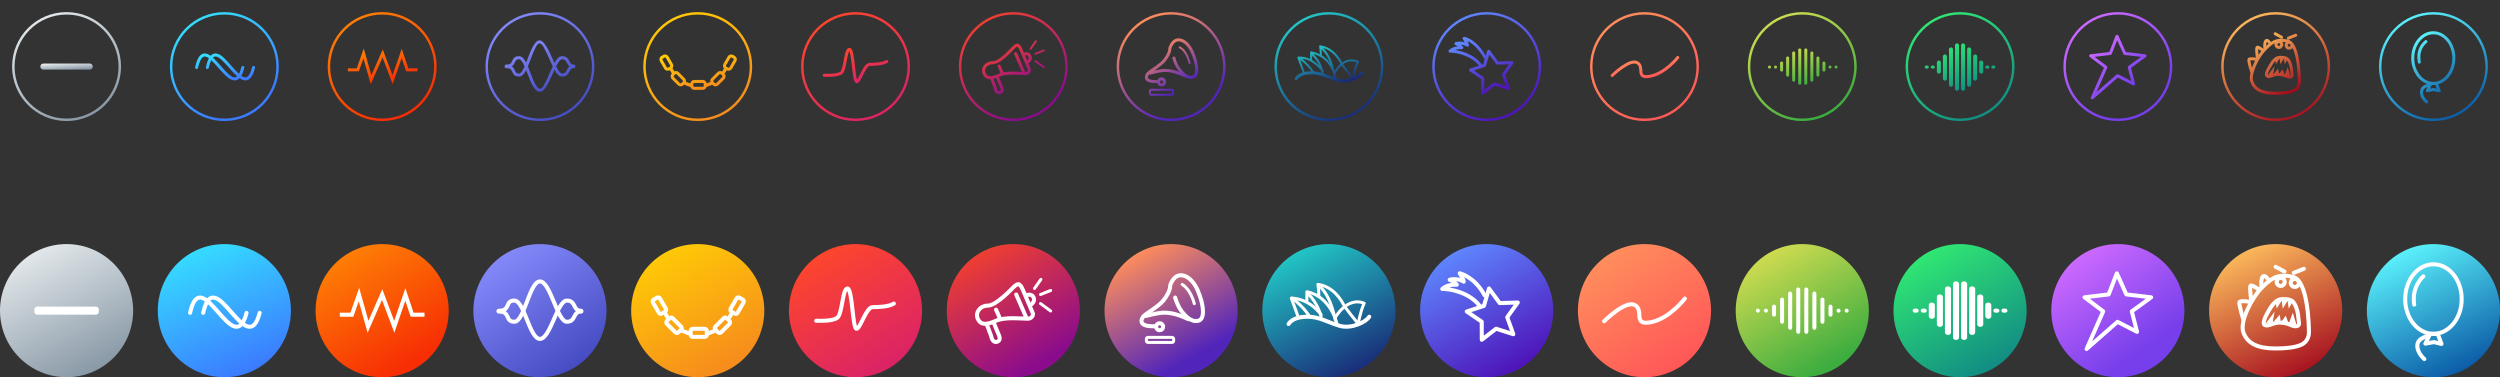 <svg width="1014" height="153" viewBox="0 0 1014 153" fill="none" xmlns="http://www.w3.org/2000/svg">
    <rect x="0" y="0" width="1014" height="153" fill="#333333" stroke="none"/>
    <path d="M112.591 27C112.591 38.924 102.924 48.591 91 48.591C79.076 48.591 69.409 38.924 69.409 27C69.409 15.076 79.076 5.409 91 5.409C102.924 5.409 112.591 15.076 112.591 27Z"
          stroke="url(#paint0_linear)"/>
    <path fill-rule="evenodd" clip-rule="evenodd"
          d="M79.618 27.975C79.949 28.048 80.276 27.839 80.349 27.508C81.172 23.77 82.221 22.588 83.558 23C83.938 23.118 84.315 23.31 84.739 23.616C84.249 24.511 83.838 25.718 83.502 27.244C83.429 27.575 83.638 27.902 83.969 27.975C84.3 28.048 84.628 27.839 84.701 27.508C84.998 26.157 85.325 25.14 85.684 24.411C86.434 25.115 87.361 26.123 88.624 27.561L88.817 27.779C91.481 30.809 92.79 32.027 94.298 32.485C95.4 32.819 96.35 32.573 97.151 31.736C97.667 32.096 98.147 32.332 98.649 32.485C100.838 33.148 102.425 31.525 103.44 27.527C103.523 27.198 103.325 26.864 102.996 26.781C102.668 26.698 102.334 26.896 102.25 27.225C101.385 30.637 100.333 31.712 99.005 31.31C98.646 31.201 98.282 31.019 97.88 30.741C98.347 29.932 98.75 28.862 99.089 27.527C99.172 27.198 98.973 26.864 98.645 26.781C98.316 26.698 97.983 26.896 97.899 27.225C97.599 28.408 97.276 29.311 96.927 29.968C96.177 29.284 95.274 28.315 94.089 26.969L93.898 26.751C90.984 23.434 89.788 22.296 88.271 21.828C87.168 21.487 86.228 21.741 85.444 22.602C84.919 22.226 84.438 21.988 83.92 21.828C81.675 21.135 80.107 22.902 79.151 27.244C79.078 27.575 79.287 27.902 79.618 27.975ZM86.387 23.382C87.205 24.134 88.189 25.206 89.546 26.751L89.738 26.969C92.217 29.787 93.466 30.95 94.654 31.31C95.214 31.48 95.725 31.387 96.194 30.965C95.378 30.232 94.424 29.207 93.168 27.779L92.976 27.561C90.263 24.474 89.103 23.369 87.909 23C87.354 22.829 86.848 22.933 86.387 23.382Z"
          fill="url(#paint1_linear)"/>
    <path d="M688.591 27C688.591 38.924 678.924 48.591 667 48.591C655.076 48.591 645.409 38.924 645.409 27C645.409 15.076 655.076 5.409 667 5.409C678.924 5.409 688.591 15.076 688.591 27Z"
          stroke="url(#paint2_linear)"/>
    <path d="M653.909 30.607C653.909 30.607 660.967 23.688 664.086 25.444C667.205 27.2 663.158 32.086 669.338 30.91C675.519 29.735 680.5 23.318 680.5 23.318"
          stroke="url(#paint3_linear)" stroke-width="1.228" stroke-linecap="round" stroke-linejoin="round"/>
    <path d="M48.591 27C48.591 38.924 38.924 48.591 27 48.591C15.076 48.591 5.409 38.924 5.409 27C5.409 15.076 15.076 5.409 27 5.409C38.924 5.409 48.591 15.076 48.591 27Z"
          stroke="url(#paint4_linear)"/>
    <path fill-rule="evenodd" clip-rule="evenodd"
          d="M16.364 27C16.364 26.322 16.913 25.773 17.591 25.773H36.409C37.087 25.773 37.636 26.322 37.636 27C37.636 27.678 37.087 28.227 36.409 28.227H17.591C16.913 28.227 16.364 27.678 16.364 27Z"
          fill="url(#paint5_linear)"/>
    <path d="M560.591 27C560.591 38.924 550.924 48.591 539 48.591C527.076 48.591 517.409 38.924 517.409 27C517.409 15.076 527.076 5.409 539 5.409C550.924 5.409 560.591 15.076 560.591 27Z"
          stroke="url(#paint6_linear)"/>
    <path fill-rule="evenodd" clip-rule="evenodd"
          d="M551.177 25.233C551.279 25.019 551.18 24.764 550.96 24.676C548.522 23.698 546.308 23.936 544.343 25.36L544.327 25.329C543.741 24.157 542.873 22.85 541.706 21.652C539.965 19.863 537.896 18.695 535.489 18.412C535.213 18.38 534.986 18.626 535.041 18.898C535.205 19.719 535.301 20.754 535.329 22.001C534.282 21.477 533.129 21.093 531.868 20.851C531.615 20.802 531.381 20.996 531.381 21.253V23.911C529.972 23.248 528.499 22.93 526.963 22.96C526.929 22.957 526.895 22.958 526.861 22.963C526.773 22.965 526.684 22.969 526.595 22.974C526.32 22.989 526.139 23.266 526.234 23.524L528.364 29.305C528.374 29.334 528.388 29.361 528.404 29.386C526.87 29.849 525.829 30.63 525.188 31.633C525.005 31.919 525.089 32.298 525.374 32.48C525.66 32.663 526.039 32.58 526.222 32.294C527.035 31.022 528.764 30.167 531.965 30.143C533.947 30.128 535.559 30.555 538.338 31.649C538.433 31.686 538.532 31.726 538.651 31.773L538.965 31.897C540.694 32.583 541.575 32.901 542.67 33.195C546.29 34.168 551.591 32.218 553.008 29.844C553.182 29.553 553.087 29.176 552.796 29.002C552.505 28.829 552.128 28.924 551.955 29.215C551.523 29.938 550.562 30.639 549.367 31.183C549.786 28.862 550.39 26.878 551.177 25.233ZM548.108 31.668C546.18 29.316 544.862 27.625 544.14 26.575C543.256 27.38 542.423 28.477 541.637 29.87C541.834 30.474 542.009 31.107 542.16 31.768C542.436 31.856 542.705 31.934 542.989 32.01C544.509 32.419 546.42 32.209 548.108 31.668ZM541.244 31.457C541.212 31.332 541.18 31.209 541.147 31.087C540.982 31.056 540.847 30.925 540.819 30.75C540.735 30.225 540.641 29.714 540.538 29.218C539.484 26.496 537.897 24.487 535.77 23.182C535.762 23.183 535.754 23.183 535.746 23.183C535.584 23.183 535.444 23.089 535.378 22.953C534.566 22.501 533.68 22.146 532.719 21.886C534.572 23.677 535.878 25.836 536.634 28.355C536.7 28.44 536.766 28.525 536.832 28.611C536.944 28.758 536.941 28.957 536.838 29.099C536.861 29.191 536.884 29.283 536.905 29.375C536.94 29.523 536.889 29.671 536.785 29.768C537.395 29.973 538.055 30.218 538.788 30.507C538.884 30.545 538.984 30.584 539.103 30.632L539.417 30.756C540.159 31.05 540.739 31.274 541.244 31.457ZM536.106 29.55C536.042 29.276 535.971 29.005 535.894 28.739C533.529 25.771 530.957 24.144 528.165 23.832C530.211 25.517 531.776 27.219 532.858 28.938C533.924 29.001 534.935 29.195 536.106 29.55ZM531.866 28.917C530.797 27.354 529.299 25.794 527.369 24.238L529.131 29.022C529.152 29.079 529.16 29.137 529.156 29.194C529.945 29.025 530.845 28.929 531.866 28.917ZM535.103 26.616C534.391 25.08 533.423 23.716 532.199 22.522V24.295C532.199 24.31 532.199 24.324 532.197 24.338C533.2 24.916 534.169 25.676 535.103 26.616ZM539.496 25.555C538.636 23.252 537.478 21.39 536.026 19.968C536.103 20.697 536.146 21.526 536.154 22.457C537.455 23.247 538.57 24.281 539.496 25.555ZM541.12 22.223C539.829 20.897 538.356 19.944 536.697 19.481C538.889 21.674 540.419 24.797 541.294 28.841C542.043 27.62 542.844 26.633 543.695 25.88C543.657 25.813 543.624 25.751 543.596 25.695C543.044 24.593 542.221 23.353 541.12 22.223ZM550.251 25.285C549.532 26.894 548.975 28.782 548.577 30.95C546.709 28.665 545.436 27.026 544.774 26.054C546.424 24.843 548.243 24.594 550.251 25.285Z"
          fill="url(#paint7_linear)"/>
    <path d="M368.591 27C368.591 38.924 358.924 48.591 347 48.591C335.076 48.591 325.409 38.924 325.409 27C325.409 15.076 335.076 5.409 347 5.409C358.924 5.409 368.591 15.076 368.591 27Z"
          stroke="url(#paint8_linear)"/>
    <path fill-rule="evenodd" clip-rule="evenodd"
          d="M342.34 29.01C342.164 29.392 341.934 29.765 341.618 30.017C341.091 30.436 340.338 30.684 339.587 30.843C338.818 31.005 337.971 31.09 337.192 31.131C336.411 31.173 335.685 31.173 335.155 31.163C334.89 31.158 334.673 31.15 334.521 31.143C334.445 31.14 334.386 31.137 334.345 31.135L334.298 31.132L334.285 31.131L334.281 31.131C334.281 31.131 334.28 31.131 334.318 30.518L334.281 31.131C333.942 31.11 333.684 30.819 333.705 30.48C333.726 30.142 334.018 29.884 334.356 29.905L334.359 29.905L334.369 29.906L334.41 29.908C334.448 29.91 334.503 29.913 334.575 29.916C334.718 29.922 334.925 29.93 335.18 29.935C335.689 29.945 336.384 29.945 337.126 29.905C337.871 29.865 338.65 29.785 339.333 29.641C340.034 29.493 340.556 29.292 340.853 29.056C340.949 28.98 341.079 28.811 341.225 28.496C341.365 28.191 341.496 27.8 341.621 27.341C341.851 26.491 342.039 25.476 342.23 24.448C342.247 24.361 342.263 24.274 342.279 24.187C342.483 23.093 342.696 21.987 342.968 21.154C343.103 20.74 343.268 20.346 343.482 20.044C343.694 19.746 344.035 19.431 344.53 19.431C344.856 19.431 345.103 19.599 345.266 19.77C345.424 19.937 345.543 20.148 345.636 20.357C345.825 20.778 345.975 21.342 346.104 21.967C346.363 23.227 346.561 24.891 346.746 26.522C346.766 26.704 346.787 26.887 346.807 27.068C346.971 28.521 347.128 29.915 347.312 30.987C347.41 31.56 347.512 32.009 347.615 32.313C347.726 32.171 347.853 31.976 347.998 31.728C348.263 31.272 348.544 30.711 348.851 30.1C348.975 29.853 349.103 29.598 349.235 29.339C349.685 28.459 350.184 27.536 350.72 26.829C350.988 26.474 351.284 26.149 351.608 25.909C351.933 25.668 352.323 25.486 352.765 25.486C353.423 25.486 354.628 25.485 355.91 25.346C357.21 25.205 358.502 24.929 359.374 24.423C359.667 24.253 360.043 24.353 360.213 24.647C360.383 24.94 360.283 25.316 359.99 25.486C358.885 26.126 357.378 26.422 356.042 26.567C354.692 26.714 353.43 26.714 352.769 26.714H352.765C352.672 26.714 352.534 26.752 352.34 26.896C352.145 27.04 351.93 27.265 351.699 27.57C351.236 28.182 350.779 29.018 350.329 29.898C350.208 30.134 350.088 30.374 349.968 30.613C349.654 31.24 349.345 31.854 349.059 32.346C348.861 32.686 348.653 33.004 348.438 33.244C348.25 33.453 347.929 33.75 347.494 33.75C347.131 33.75 346.895 33.522 346.773 33.361C346.645 33.192 346.551 32.985 346.478 32.782C346.33 32.371 346.208 31.816 346.101 31.195C345.911 30.085 345.749 28.652 345.587 27.207C345.566 27.025 345.546 26.842 345.525 26.66C345.339 25.018 345.146 23.41 344.901 22.215C344.777 21.612 344.647 21.154 344.515 20.859C344.5 20.825 344.486 20.796 344.473 20.77C344.368 20.923 344.254 21.173 344.135 21.535C343.893 22.277 343.694 23.298 343.486 24.413C343.47 24.502 343.453 24.592 343.436 24.682C343.248 25.697 343.05 26.761 342.806 27.662C342.673 28.153 342.521 28.617 342.34 29.01ZM344.581 20.649C344.581 20.649 344.579 20.65 344.575 20.652C344.579 20.649 344.581 20.648 344.581 20.649Z"
          fill="url(#paint9_linear)"/>
    <path d="M304.591 27C304.591 38.924 294.924 48.591 283 48.591C271.076 48.591 261.409 38.924 261.409 27C261.409 15.076 271.076 5.409 283 5.409C294.924 5.409 304.591 15.076 304.591 27Z"
          stroke="url(#paint10_linear)"/>
    <path fill-rule="evenodd" clip-rule="evenodd"
          d="M272.863 25.872L271.153 22.909C270.701 22.127 269.7 21.858 268.917 22.31L268.273 22.682C267.49 23.134 267.222 24.135 267.674 24.918L269.385 27.881C269.837 28.663 270.837 28.931 271.62 28.48L271.681 28.445L272.277 29.477C272.345 29.596 272.445 29.685 272.559 29.742L272.487 29.813C271.848 30.452 271.848 31.488 272.487 32.127L274.907 34.547C275.546 35.186 276.582 35.186 277.221 34.547L277.445 34.322L279.753 35.208C279.847 35.244 279.943 35.258 280.037 35.251C280.232 35.938 280.863 36.44 281.612 36.44H285.033C285.783 36.44 286.415 35.936 286.609 35.248C286.663 35.242 286.717 35.228 286.77 35.208L288.917 34.384L289.079 34.547C289.718 35.186 290.755 35.186 291.394 34.547L293.813 32.127C294.452 31.488 294.452 30.452 293.813 29.813L293.787 29.788C293.951 29.742 294.097 29.636 294.188 29.477L294.746 28.511C295.52 28.918 296.484 28.645 296.925 27.881L298.636 24.918C299.088 24.135 298.82 23.134 298.037 22.682L297.393 22.31C296.61 21.858 295.609 22.127 295.158 22.909L293.447 25.872C293.088 26.494 293.183 27.254 293.63 27.766L293.029 28.808C292.989 28.878 292.962 28.952 292.949 29.027C292.323 28.665 291.508 28.752 290.973 29.287L288.553 31.706C288.134 32.126 287.99 32.718 288.121 33.255L286.652 33.819C286.535 33.03 285.855 32.424 285.033 32.424H281.612C280.774 32.424 280.084 33.053 279.987 33.864L278.196 33.176C278.296 32.66 278.146 32.106 277.747 31.706L275.327 29.287C274.833 28.793 274.101 28.681 273.499 28.952C273.484 28.902 273.463 28.854 273.436 28.808L272.77 27.653C273.138 27.146 273.197 26.45 272.863 25.872ZM289.948 33.68L289.657 33.389L289.655 33.384C289.594 33.224 289.478 33.101 289.336 33.028C289.271 32.879 289.3 32.698 289.422 32.575L291.842 30.156C292.001 29.996 292.26 29.996 292.42 30.156L292.946 30.682C293.106 30.842 293.106 31.101 292.946 31.26L290.527 33.68C290.367 33.84 290.108 33.84 289.948 33.68ZM269.531 23.375C269.726 23.262 269.976 23.329 270.089 23.524L271.8 26.487C271.913 26.683 271.846 26.933 271.65 27.046L271.006 27.418C270.811 27.531 270.56 27.464 270.447 27.268L268.737 24.305C268.624 24.11 268.691 23.859 268.886 23.746L269.531 23.375ZM296.78 23.375C296.584 23.262 296.334 23.329 296.221 23.524L294.51 26.487C294.397 26.683 294.464 26.933 294.66 27.046L295.304 27.418C295.5 27.531 295.75 27.464 295.863 27.268L297.573 24.305C297.686 24.11 297.619 23.859 297.424 23.746L296.78 23.375ZM274.461 30.156C274.301 29.996 274.042 29.996 273.882 30.156L273.356 30.682C273.196 30.842 273.196 31.101 273.356 31.26L275.775 33.68C275.935 33.84 276.194 33.84 276.354 33.68L276.88 33.154C277.04 32.994 277.04 32.735 276.88 32.575L274.461 30.156ZM281.613 33.652C281.387 33.652 281.203 33.835 281.203 34.061V34.805C281.203 35.031 281.387 35.214 281.613 35.214H285.034C285.26 35.214 285.443 35.031 285.443 34.805V34.061C285.443 33.835 285.26 33.652 285.034 33.652H281.613Z"
          fill="url(#paint11_linear)"/>
    <path d="M624.591 27C624.591 38.924 614.924 48.591 603 48.591C591.076 48.591 581.409 38.924 581.409 27C581.409 15.076 591.076 5.409 603 5.409C614.924 5.409 624.591 15.076 624.591 27Z"
          stroke="url(#paint12_linear)"/>
    <path fill-rule="evenodd" clip-rule="evenodd"
          d="M600.951 26.005C599.338 23.885 596.955 22.31 594.144 21.28C592.811 20.791 591.415 20.447 590.186 20.267C591.016 19.996 591.967 19.887 592.872 19.962C593.458 20.011 593.77 19.287 593.333 18.894C593.153 18.732 593.007 18.592 592.872 18.456C592.814 18.397 592.679 18.256 592.619 18.193C592.602 18.176 592.592 18.165 592.589 18.162L592.566 18.138C593.402 18.215 594.275 18.453 594.832 18.862C595.262 19.178 595.863 18.831 595.805 18.3C595.756 17.853 595.559 17.304 595.216 16.64C597.697 17.707 600.406 20.798 602.18 24.145L601.626 26.044L601.059 26.232C601.04 26.152 601.004 26.074 600.951 26.005ZM599.877 26.622C598.422 24.771 596.271 23.367 593.722 22.432C591.687 21.686 589.501 21.303 588.152 21.354C587.587 21.376 587.296 20.686 587.706 20.297C588.612 19.435 589.968 18.918 591.382 18.762C591.199 18.658 590.893 18.517 590.3 18.256C589.789 18.032 589.819 17.297 590.347 17.114C591.286 16.79 592.816 16.798 594.118 17.189C593.921 16.81 593.663 16.372 593.343 15.879C593.041 15.414 593.461 14.819 594 14.948C597.322 15.742 600.375 18.681 602.622 22.63L603.21 20.617C603.352 20.129 603.993 20.016 604.294 20.426L607.638 24.984L613.29 24.813C613.798 24.798 614.103 25.372 613.806 25.785L610.504 30.375L612.413 35.697C612.585 36.175 612.133 36.643 611.649 36.488L606.264 34.766L601.792 38.226C601.39 38.538 600.805 38.253 600.803 37.744L600.776 32.09L596.104 28.907C595.684 28.62 595.774 27.976 596.257 27.817L599.877 26.622ZM605.768 33.598C605.927 33.475 606.138 33.438 606.33 33.499L610.838 34.941L609.24 30.485C609.172 30.295 609.202 30.084 609.32 29.92L612.084 26.078L607.353 26.221C607.151 26.227 606.959 26.133 606.84 25.97L604.04 22.154L602.714 26.698C602.657 26.892 602.509 27.046 602.317 27.109L597.822 28.592L601.734 31.258C601.901 31.371 602.001 31.56 602.002 31.762L602.024 36.495L605.768 33.598Z"
          fill="url(#paint13_linear)"/>
    <path d="M240.591 27C240.591 38.924 230.924 48.591 219 48.591C207.076 48.591 197.409 38.924 197.409 27C197.409 15.076 207.076 5.409 219 5.409C230.924 5.409 240.591 15.076 240.591 27Z"
          stroke="url(#paint14_linear)"/>
    <path fill-rule="evenodd" clip-rule="evenodd"
          d="M204.694 26.926C204.686 26.886 204.682 26.846 204.682 26.804C204.682 26.465 204.956 26.19 205.295 26.19C206.794 26.19 207.24 25.86 207.689 24.857C207.709 24.811 207.729 24.767 207.77 24.674C208.355 23.344 208.98 22.797 210.546 22.797C211.572 22.797 212.4 23.575 213.196 24.997C213.268 25.125 213.338 25.254 213.408 25.388C213.564 24.993 213.727 24.569 213.899 24.114L214.055 23.697C214.963 21.284 215.416 20.19 216.007 19.128C216.854 17.605 217.739 16.364 218.833 16.364C219.912 16.364 220.838 17.591 221.786 19.1C222.454 20.164 223.007 21.306 224.054 23.664C224.583 24.854 224.641 24.984 224.853 25.448C224.868 25.48 224.883 25.513 224.898 25.545C225.943 23.65 226.822 22.797 227.932 22.797C229.527 22.797 230.218 23.392 230.963 24.824L230.997 24.889C231.537 25.928 231.83 26.19 232.742 26.19C233.081 26.19 233.355 26.465 233.355 26.804C233.355 26.846 233.351 26.886 233.343 26.926C233.351 26.965 233.355 27.006 233.355 27.047C233.355 27.386 233.081 27.661 232.742 27.661C231.83 27.661 231.537 27.924 230.997 28.962L230.963 29.027C230.218 30.459 229.527 31.054 227.932 31.054C226.822 31.054 225.943 30.201 224.898 28.306C224.883 28.339 224.868 28.371 224.853 28.404C224.641 28.867 224.583 28.997 224.054 30.187C223.007 32.545 222.454 33.687 221.786 34.752C220.838 36.26 220.098 37.227 219.019 37.227C217.925 37.227 216.854 36.246 216.007 34.724C215.416 33.661 214.963 32.567 214.055 30.154L213.899 29.738C213.727 29.283 213.564 28.858 213.408 28.463C213.338 28.597 213.268 28.727 213.196 28.855C212.4 30.276 211.572 31.054 210.546 31.054C208.98 31.054 208.355 30.507 207.77 29.177C207.729 29.084 207.709 29.041 207.689 28.994C207.24 27.991 206.794 27.661 205.295 27.661C204.956 27.661 204.682 27.386 204.682 27.047C204.682 27.006 204.686 26.965 204.694 26.926ZM212.768 26.926C211.863 28.975 211.206 29.826 210.546 29.826C209.547 29.826 209.302 29.612 208.893 28.683C208.852 28.59 208.831 28.543 208.809 28.493C208.49 27.779 208.113 27.263 207.561 26.926C208.113 26.588 208.49 26.072 208.809 25.358C208.831 25.308 208.852 25.261 208.893 25.168C209.302 24.239 209.547 24.025 210.546 24.025C211.206 24.025 211.863 24.876 212.768 26.926ZM214.116 26.926C214.381 27.559 214.677 28.323 215.047 29.305L215.204 29.722C216.881 34.18 217.999 36 219.019 36C220.067 36 220.961 34.128 222.933 29.689C223.464 28.493 223.522 28.363 223.737 27.893C223.893 27.552 224.044 27.23 224.191 26.926C224.044 26.621 223.893 26.299 223.737 25.958C223.522 25.488 223.464 25.358 222.933 24.162C220.961 19.723 219.881 17.591 218.833 17.591C217.813 17.591 216.881 19.672 215.204 24.129L215.047 24.546C214.677 25.529 214.381 26.292 214.116 26.926ZM225.563 26.926C226.567 28.897 227.325 29.826 227.932 29.826C228.974 29.826 229.318 29.53 229.874 28.46L229.908 28.396C230.258 27.722 230.585 27.242 230.995 26.926C230.585 26.609 230.258 26.13 229.908 25.455L229.874 25.391C229.318 24.321 228.974 24.025 227.932 24.025C227.325 24.025 226.567 24.954 225.563 26.926Z"
          fill="url(#paint15_linear)"/>
    <path d="M880.591 27C880.591 38.924 870.924 48.591 859 48.591C847.076 48.591 837.409 38.924 837.409 27C837.409 15.076 847.076 5.409 859 5.409C870.924 5.409 880.591 15.076 880.591 27Z"
          stroke="url(#paint16_linear)"/>
    <path fill-rule="evenodd" clip-rule="evenodd"
          d="M858.649 14.113C858.896 14.107 859.123 14.249 859.225 14.474L862.233 21.109L870.116 22.024C870.368 22.053 870.576 22.234 870.64 22.479C870.704 22.724 870.61 22.983 870.405 23.132L864.328 27.521L865.954 33.873C866.014 34.107 865.932 34.354 865.743 34.505C865.555 34.656 865.295 34.682 865.08 34.572L858.977 31.458L849.028 40.144C848.811 40.334 848.491 40.347 848.259 40.176C848.027 40.005 847.946 39.696 848.063 39.432L853.383 27.466L847.586 23.125C847.385 22.975 847.296 22.717 847.361 22.475C847.426 22.232 847.632 22.054 847.882 22.024L855.517 21.113L858.093 14.504C858.183 14.274 858.402 14.12 858.649 14.113ZM858.708 16.308L856.527 21.902C856.445 22.113 856.253 22.262 856.028 22.289L849.551 23.062L854.512 26.777C854.741 26.948 854.821 27.256 854.705 27.518L850.315 37.39L858.482 30.26C858.671 30.095 858.942 30.061 859.165 30.175L864.427 32.86L863.034 27.421C862.972 27.176 863.065 26.918 863.27 26.77L868.404 23.062L861.747 22.289C861.533 22.264 861.347 22.129 861.258 21.933L858.708 16.308Z"
          fill="url(#paint17_linear)"/>
    <path d="M752.591 27C752.591 38.924 742.924 48.591 731 48.591C719.076 48.591 709.409 38.924 709.409 27C709.409 15.076 719.076 5.409 731 5.409C742.924 5.409 752.591 15.076 752.591 27Z"
          stroke="url(#paint18_linear)"/>
    <path fill-rule="evenodd" clip-rule="evenodd"
          d="M729.364 20.25C729.364 19.911 729.638 19.636 729.977 19.636C730.316 19.636 730.591 19.911 730.591 20.25V33.75C730.591 34.089 730.316 34.364 729.977 34.364C729.638 34.364 729.364 34.089 729.364 33.75V20.25ZM726.909 21.477C726.909 21.138 727.184 20.864 727.523 20.864C727.862 20.864 728.136 21.138 728.136 21.477V32.523C728.136 32.862 727.862 33.136 727.523 33.136C727.184 33.136 726.909 32.862 726.909 32.523V21.477ZM724.454 23.523C724.454 23.184 724.729 22.909 725.068 22.909C725.407 22.909 725.682 23.184 725.682 23.523V30.477C725.682 30.816 725.407 31.091 725.068 31.091C724.729 31.091 724.454 30.816 724.454 30.477V23.523ZM722 25.568C722 25.229 722.275 24.954 722.614 24.954C722.953 24.954 723.227 25.229 723.227 25.568V28.432C723.227 28.771 722.953 29.045 722.614 29.045C722.275 29.045 722 28.771 722 28.432V25.568ZM720.16 26.591C719.82 26.591 719.545 26.866 719.545 27.205C719.545 27.544 719.82 27.819 720.16 27.819C720.499 27.819 720.774 27.544 720.774 27.205C720.774 26.866 720.499 26.591 720.16 26.591ZM744.705 26.591C744.366 26.591 744.091 26.866 744.091 27.205C744.091 27.544 744.366 27.819 744.705 27.819C745.044 27.819 745.319 27.544 745.319 27.205C745.319 26.866 745.044 26.591 744.705 26.591ZM739.795 24.954C739.456 24.954 739.182 25.229 739.182 25.568V28.432C739.182 28.771 739.456 29.045 739.795 29.045C740.134 29.045 740.409 28.771 740.409 28.432V25.568C740.409 25.229 740.134 24.954 739.795 24.954ZM737.341 22.909C737.002 22.909 736.727 23.184 736.727 23.523V30.477C736.727 30.816 737.002 31.091 737.341 31.091C737.68 31.091 737.955 30.816 737.955 30.477V23.523C737.955 23.184 737.68 22.909 737.341 22.909ZM734.886 20.864C734.547 20.864 734.273 21.138 734.273 21.477V32.523C734.273 32.862 734.547 33.136 734.886 33.136C735.225 33.136 735.5 32.862 735.5 32.523V21.477C735.5 21.138 735.225 20.864 734.886 20.864ZM732.432 19.636C732.093 19.636 731.818 19.911 731.818 20.25V33.75C731.818 34.089 732.093 34.364 732.432 34.364C732.771 34.364 733.045 34.089 733.045 33.75V20.25C733.045 19.911 732.771 19.636 732.432 19.636ZM717.091 27.205C717.091 26.866 717.366 26.591 717.705 26.591C718.044 26.591 718.319 26.866 718.319 27.205C718.319 27.544 718.044 27.819 717.705 27.819C717.366 27.819 717.091 27.544 717.091 27.205ZM742.25 26.591C741.911 26.591 741.636 26.866 741.636 27.205C741.636 27.544 741.911 27.819 742.25 27.819C742.59 27.819 742.865 27.544 742.865 27.205C742.865 26.866 742.59 26.591 742.25 26.591Z"
          fill="url(#paint19_linear)"/>
    <path fill-rule="evenodd" clip-rule="evenodd"
          d="M731 153C745.912 153 758 140.912 758 126C758 111.088 745.912 99 731 99C716.088 99 704 111.088 704 126C704 140.912 716.088 153 731 153Z"
          fill="url(#paint20_linear)"/>
    <rect x="715.455" y="125.182" width="1.636" height="1.636" rx="0.818" fill="white"/>
    <rect x="748.182" y="125.182" width="1.636" height="1.636" rx="0.818" fill="white"/>
    <rect x="718.727" y="123.546" width="1.636" height="4.909" rx="0.818" fill="white"/>
    <rect x="741.636" y="123.546" width="1.636" height="4.909" rx="0.818" fill="white"/>
    <rect x="722" y="120.682" width="1.636" height="10.636" rx="0.818" fill="white"/>
    <rect x="738.364" y="120.682" width="1.636" height="10.636" rx="0.818" fill="white"/>
    <rect x="725.273" y="118.227" width="1.636" height="15.546" rx="0.818" fill="white"/>
    <rect x="735.091" y="118.227" width="1.636" height="15.546" rx="0.818" fill="white"/>
    <rect x="728.546" y="116.591" width="1.636" height="18.818" rx="0.818" fill="white"/>
    <rect x="731.818" y="116.591" width="1.636" height="18.818" rx="0.818" fill="white"/>
    <rect x="712.182" y="125.182" width="1.636" height="1.636" rx="0.818" fill="white"/>
    <rect x="744.909" y="125.182" width="1.636" height="1.636" rx="0.818" fill="white"/>
    <path d="M816.591 27C816.591 38.924 806.924 48.591 795 48.591C783.076 48.591 773.409 38.924 773.409 27C773.409 15.076 783.076 5.409 795 5.409C806.924 5.409 816.591 15.076 816.591 27Z"
          stroke="url(#paint21_linear)"/>
    <path fill-rule="evenodd" clip-rule="evenodd"
          d="M792.954 18.409C792.954 17.957 793.321 17.591 793.773 17.591C794.225 17.591 794.591 17.957 794.591 18.409V36C794.591 36.452 794.225 36.818 793.773 36.818C793.321 36.818 792.954 36.452 792.954 36V18.409ZM790.5 20.045C790.5 19.594 790.866 19.227 791.318 19.227C791.77 19.227 792.136 19.594 792.136 20.045V34.364C792.136 34.816 791.77 35.182 791.318 35.182C790.866 35.182 790.5 34.816 790.5 34.364V20.045ZM788.045 22.909C788.045 22.457 788.412 22.091 788.864 22.091C789.315 22.091 789.682 22.457 789.682 22.909V31.909C789.682 32.361 789.315 32.727 788.864 32.727C788.412 32.727 788.045 32.361 788.045 31.909V22.909ZM785.591 25.364C785.591 24.912 785.957 24.545 786.409 24.545C786.861 24.545 787.227 24.912 787.227 25.364V29.045C787.227 29.497 786.861 29.864 786.409 29.864C785.957 29.864 785.591 29.497 785.591 29.045V25.364ZM783.75 26.591C783.411 26.591 783.136 26.866 783.136 27.204C783.136 27.543 783.411 27.818 783.75 27.818H784.159C784.498 27.818 784.773 27.543 784.773 27.204C784.773 26.866 784.498 26.591 784.159 26.591H783.75ZM808.295 26.591C807.956 26.591 807.682 26.866 807.682 27.204C807.682 27.543 807.956 27.818 808.295 27.818H808.704C809.043 27.818 809.318 27.543 809.318 27.204C809.318 26.866 809.043 26.591 808.704 26.591H808.295ZM803.591 24.545C803.139 24.545 802.773 24.912 802.773 25.364V29.045C802.773 29.497 803.139 29.864 803.591 29.864C804.043 29.864 804.409 29.497 804.409 29.045V25.364C804.409 24.912 804.043 24.545 803.591 24.545ZM801.136 22.091C800.684 22.091 800.318 22.457 800.318 22.909V31.909C800.318 32.361 800.684 32.727 801.136 32.727C801.588 32.727 801.954 32.361 801.954 31.909V22.909C801.954 22.457 801.588 22.091 801.136 22.091ZM798.682 19.227C798.23 19.227 797.864 19.594 797.864 20.045V34.364C797.864 34.816 798.23 35.182 798.682 35.182C799.134 35.182 799.5 34.816 799.5 34.364V20.045C799.5 19.594 799.134 19.227 798.682 19.227ZM796.227 17.591C795.775 17.591 795.409 17.957 795.409 18.409V36C795.409 36.452 795.775 36.818 796.227 36.818C796.679 36.818 797.045 36.452 797.045 36V18.409C797.045 17.957 796.679 17.591 796.227 17.591ZM780.682 27.204C780.682 26.866 780.956 26.591 781.295 26.591H781.704C782.043 26.591 782.318 26.866 782.318 27.204C782.318 27.543 782.043 27.818 781.704 27.818H781.295C780.956 27.818 780.682 27.543 780.682 27.204ZM805.841 26.591C805.502 26.591 805.227 26.866 805.227 27.204C805.227 27.543 805.502 27.818 805.841 27.818H806.25C806.589 27.818 806.864 27.543 806.864 27.204C806.864 26.866 806.589 26.591 806.25 26.591H805.841Z"
          fill="url(#paint22_linear)"/>
    <path d="M496.591 27C496.591 38.924 486.924 48.591 475 48.591C463.076 48.591 453.409 38.924 453.409 27C453.409 15.076 463.076 5.409 475 5.409C486.924 5.409 496.591 15.076 496.591 27Z"
          stroke="url(#paint23_linear)"/>
    <path fill-rule="evenodd" clip-rule="evenodd"
          d="M475.557 23.724C475.471 23.396 475.666 23.06 475.994 22.974C476.321 22.887 476.657 23.082 476.744 23.41C477.171 25.026 477.808 26.406 478.653 27.554C480.378 29.899 482.058 31.088 483.697 30.671C484.94 30.354 485.084 28.01 484.259 24.786C484.006 23.799 483.384 22.055 482.959 21.15C481.161 17.324 478.294 15.885 476.543 17.344C475.919 17.865 475.091 19.263 475.091 19.885C475.091 21.282 474.022 23.37 472.642 25.026L472.601 25.075C471.924 25.874 470.958 26.684 469.615 27.645C469.29 27.877 468.958 28.109 468.527 28.404C468.562 28.38 468.43 28.471 468.249 28.594C469.966 28.207 471.263 28 472.153 27.974C474.221 27.914 476.116 28.301 478.333 29.14C478.11 28.87 477.887 28.584 477.665 28.282C476.724 27.005 476.023 25.484 475.557 23.724ZM480.742 31.32C481.783 31.939 482.861 32.15 484 31.86C486.265 31.283 486.443 28.372 485.447 24.481C485.176 23.42 484.528 21.603 484.07 20.628C481.976 16.173 478.265 14.312 475.758 16.401C474.878 17.134 473.863 18.847 473.863 19.885C473.863 20.926 472.912 22.785 471.699 24.241L471.665 24.281C471.069 24.985 470.168 25.74 468.901 26.647C468.584 26.874 468.258 27.101 467.833 27.392C467.918 27.334 467.05 27.927 466.836 28.075C466.071 28.604 465.632 28.937 465.341 29.228C464.563 30.005 464.127 31.104 464.497 32.038C464.965 33.219 466.515 33.78 469.177 33.697C469.234 33.696 469.289 33.686 469.34 33.67C469.535 34.477 470.263 35.077 471.13 35.077C472.146 35.077 472.971 34.253 472.971 33.236C472.971 32.219 472.146 31.395 471.13 31.395C470.362 31.395 469.704 31.865 469.428 32.533C469.341 32.49 469.243 32.468 469.139 32.471C466.938 32.539 465.861 32.15 465.638 31.586C465.496 31.227 465.709 30.643 466.123 30.185C466.26 30.269 466.429 30.299 466.596 30.256C469.229 29.584 471.103 29.232 472.188 29.201C474.744 29.127 477.061 29.812 480.281 31.298C480.432 31.368 480.597 31.371 480.742 31.32ZM471.745 33.238C471.745 33.577 471.47 33.852 471.131 33.852C470.792 33.852 470.517 33.577 470.517 33.238C470.517 32.898 470.792 32.623 471.131 32.623C471.47 32.623 471.745 32.898 471.745 33.238ZM475.223 36H467.004C466.45 36 466 36.45 466 37.004V37.859C466 38.414 466.45 38.864 467.004 38.864H475.223C475.778 38.864 476.227 38.414 476.227 37.859V37.004C476.227 36.45 475.778 36 475.223 36ZM466.819 37.005C466.819 36.902 466.902 36.819 467.005 36.819H475.224C475.326 36.819 475.41 36.902 475.41 37.005V37.86C475.41 37.963 475.326 38.046 475.224 38.046H467.005C466.902 38.046 466.819 37.963 466.819 37.86V37.005ZM478.128 19.033C478.026 19.235 478.108 19.48 478.31 19.581C479.971 20.412 481.249 22.446 482.115 25.713C482.172 25.931 482.396 26.061 482.615 26.003C482.833 25.946 482.963 25.722 482.905 25.503C481.986 22.032 480.586 19.805 478.676 18.85C478.474 18.749 478.229 18.831 478.128 19.033Z"
          fill="url(#paint24_linear)"/>
    <path d="M432.591 27C432.591 38.924 422.924 48.591 411 48.591C399.076 48.591 389.409 38.924 389.409 27C389.409 15.076 399.076 5.409 411 5.409C422.924 5.409 432.591 15.076 432.591 27Z"
          stroke="url(#paint25_linear)"/>
    <path fill-rule="evenodd" clip-rule="evenodd"
          d="M420.37 16.438C420.185 16.308 419.93 16.353 419.8 16.537L417.68 19.55C417.55 19.735 417.594 19.99 417.779 20.12C417.964 20.25 418.219 20.205 418.349 20.021L420.469 17.008C420.599 16.823 420.554 16.568 420.37 16.438ZM417.378 25.52C417.299 25.579 417.211 25.616 417.12 25.633L418.092 27.912C418.125 27.988 418.141 28.07 418.141 28.153C418.141 29.617 417.263 30.44 415.743 30.44C415.526 30.44 415.256 30.431 414.874 30.413C414.711 30.406 414.188 30.379 413.912 30.364L413.744 30.356C412.156 30.276 411.008 30.25 409.84 30.292C407.997 30.358 406.53 30.601 405.504 31.057C405.389 31.108 405.276 31.157 405.164 31.205C405.174 31.224 405.184 31.244 405.192 31.264L406.869 35.289C407.447 36.733 406.997 37.812 405.596 38.124C404.185 38.437 403.303 37.498 403.024 35.672L401.709 32.209C401.7 32.184 401.692 32.16 401.686 32.135C400.293 32.167 399.32 31.56 398.676 30.201C397.457 27.629 399.499 24.862 402.577 24.862C404.131 24.862 406.708 23.037 410.156 19.372C411.483 17.913 412.495 17.335 413.322 17.955C413.858 18.358 414.26 18.893 414.525 19.55L415.303 21.374C416.606 20.922 417.656 21.268 418.228 22.412C418.813 23.581 418.499 24.679 417.378 25.52ZM402.929 31.965L404.195 35.299C404.211 35.341 404.223 35.385 404.229 35.43C404.408 36.683 404.749 37.055 405.329 36.926C405.936 36.791 406.044 36.531 405.733 35.753L404.059 31.736C404.047 31.706 404.037 31.675 404.029 31.645C403.642 31.778 403.276 31.885 402.929 31.965ZM417.131 22.96C416.865 22.429 416.481 22.278 415.785 22.506L416.65 24.532C417.307 24.036 417.437 23.574 417.131 22.96ZM423.218 20.075C423.427 19.991 423.666 20.093 423.749 20.303C423.833 20.512 423.731 20.75 423.522 20.834L420.174 22.173C419.965 22.257 419.727 22.155 419.643 21.945C419.559 21.736 419.661 21.497 419.871 21.414L423.218 20.075ZM419.693 24.564C419.559 24.746 419.598 25.002 419.781 25.136L423.128 27.59C423.31 27.724 423.566 27.684 423.7 27.502C423.833 27.32 423.794 27.064 423.612 26.93L420.264 24.476C420.082 24.342 419.826 24.382 419.693 24.564ZM413.389 20.014L413.394 20.027L416.912 28.273C416.882 28.923 416.584 29.191 415.844 29.212L412.512 21.549C412.377 21.238 412.015 21.096 411.705 21.231C411.394 21.366 411.251 21.727 411.387 22.038L414.486 29.166L413.981 29.14L413.806 29.131C412.187 29.049 411.008 29.023 409.796 29.066C408.779 29.103 407.862 29.191 407.049 29.339L405.816 26.565C405.678 26.255 405.316 26.116 405.006 26.253C404.696 26.391 404.557 26.754 404.694 27.063L405.835 29.629C405.54 29.72 405.264 29.822 405.007 29.936C401.945 31.297 400.526 31.238 399.786 29.676C398.974 27.963 400.357 26.09 402.578 26.09C404.595 26.09 407.374 24.121 411.058 20.207C411.971 19.203 412.521 18.889 412.586 18.938C412.941 19.204 413.207 19.559 413.389 20.014Z"
          fill="url(#paint26_linear)"/>
    <path d="M176.591 27C176.591 38.924 166.924 48.591 155 48.591C143.076 48.591 133.409 38.924 133.409 27C133.409 15.076 143.076 5.409 155 5.409C166.924 5.409 176.591 15.076 176.591 27Z"
          stroke="url(#paint27_linear)"/>
    <path fill-rule="evenodd" clip-rule="evenodd"
          d="M147.539 19.661L150.626 30.515L155.248 20.065L159.212 30.52L162.94 19.791L165.629 27.715H169.318V28.944H164.749L162.926 23.573L159.262 34.117L155.161 23.299L150.374 34.121L147.412 23.703L145.558 28.944H141.091V27.715H144.689L147.539 19.661Z"
          fill="url(#paint28_linear)"/>
    <path fill-rule="evenodd" clip-rule="evenodd"
          d="M91 153C105.912 153 118 140.912 118 126C118 111.088 105.912 99 91 99C76.088 99 64 111.088 64 126C64 140.912 76.088 153 91 153Z"
          fill="url(#paint29_linear)"/>
    <path d="M77.091 126.882C81.732 105.804 94.924 146.886 100 126.882" stroke="white" stroke-width="1.638"
          stroke-linecap="round" stroke-linejoin="round"/>
    <path d="M82.409 126.882C87.05 105.804 100.243 146.886 105.318 126.882" stroke="white" stroke-width="1.638"
          stroke-linecap="round" stroke-linejoin="round"/>
    <path fill-rule="evenodd" clip-rule="evenodd"
          d="M155 153C169.912 153 182 140.912 182 126C182 111.088 169.912 99 155 99C140.088 99 128 111.088 128 126C128 140.912 140.088 153 155 153Z"
          fill="url(#paint30_linear)"/>
    <path d="M137.818 127.636H142.727L145.591 119.455L149.273 132.545L155 119.455L159.909 132.545L164.409 119.455L167.155 127.636H172.182"
          stroke="white" stroke-width="1.638"/>
    <path fill-rule="evenodd" clip-rule="evenodd"
          d="M667 153C681.912 153 694 140.912 694 126C694 111.088 681.912 99 667 99C652.088 99 640 111.088 640 126C640 140.912 652.088 153 667 153Z"
          fill="url(#paint31_linear)"/>
    <path d="M650.636 130.298C650.636 130.298 659.323 121.558 663.162 123.776C667 125.994 662.019 132.166 669.626 130.681C677.233 129.196 683.364 121.091 683.364 121.091"
          stroke="white" stroke-width="1.638" stroke-linecap="round" stroke-linejoin="round"/>
    <path fill-rule="evenodd" clip-rule="evenodd"
          d="M475 153C489.912 153 502 140.912 502 126C502 111.088 489.912 99 475 99C460.088 99 448 111.088 448 126C448 140.912 460.088 153 475 153Z"
          fill="url(#paint32_linear)"/>
    <path d="M476.636 120.682C476.636 120.682 477.454 123.777 479.091 126C480.727 128.223 483.21 130.813 486.045 130.091C488.56 129.451 488.091 125.182 487.273 121.986C486.958 120.755 486.185 118.576 485.636 117.409C483.137 112.091 479.091 110.455 476.636 112.5C475.85 113.155 474.591 115.054 474.591 116.182C474.591 117.818 473.162 120.318 471.772 121.986C469.726 124.44 465.182 126.904 463.954 128.131C462.727 129.359 461.5 132.519 468.09 132.314"
          stroke="white" stroke-width="1.638" stroke-linecap="round" stroke-linejoin="round"/>
    <path fill-rule="evenodd" clip-rule="evenodd"
          d="M470.34 133.951C471.131 133.951 471.772 133.309 471.772 132.519C471.772 131.728 471.131 131.087 470.34 131.087C469.549 131.087 468.908 131.728 468.908 132.519C468.908 133.309 469.549 133.951 470.34 133.951Z"
          stroke="white" stroke-width="1.638" stroke-linecap="round" stroke-linejoin="round"/>
    <path d="M464.773 128.131C464.773 128.131 469.676 126.879 471.772 126.818C475.643 126.706 479.149 128.135 481.999 129.451"
          stroke="white" stroke-width="1.638" stroke-linecap="round" stroke-linejoin="round"/>
    <rect x="464.978" y="136.841" width="11.044" height="2.045" rx="0.614" stroke="white" stroke-width="1.228"
          stroke-linecap="round" stroke-linejoin="round"/>
    <path d="M479.5 115.364C479.5 115.364 482.773 117 484.409 123.177" stroke="white" stroke-width="1.228"
          stroke-linecap="round" stroke-linejoin="round"/>
    <path fill-rule="evenodd" clip-rule="evenodd"
          d="M411 153C425.912 153 438 140.912 438 126C438 111.088 425.912 99 411 99C396.088 99 384 111.088 384 126C384 140.912 396.088 153 411 153Z"
          fill="url(#paint33_linear)"/>
    <path d="M418.364 123.409C418.364 123.409 420 122.182 419.182 120.545C418.364 118.909 416.318 119.727 416.318 119.727"
          stroke="white" stroke-width="1.638" stroke-linecap="round" stroke-linejoin="round"/>
    <path d="M422.182 113.318L419.591 117" stroke="white" stroke-width="1.228" stroke-linecap="round"
          stroke-linejoin="round"/>
    <path d="M426.136 117.818L422.046 119.455" stroke="white" stroke-width="1.228" stroke-linecap="round"
          stroke-linejoin="round"/>
    <path d="M422.046 123.136L426.136 126.136" stroke="white" stroke-width="1.228" stroke-linecap="round"
          stroke-linejoin="round"/>
    <path fill-rule="evenodd" clip-rule="evenodd"
          d="M414.633 117L418.996 127.227C418.996 127.227 418.996 129.273 416.815 129.273C414.633 129.273 407.678 128.455 403.996 130.091C400.315 131.727 397.86 132 396.633 129.409C395.405 126.818 397.451 123.955 400.724 123.955C403.996 123.955 410.542 117 410.542 117C410.542 117 412.587 114.75 413.405 115.364C414.224 115.977 414.633 117 414.633 117Z"
          stroke="white" stroke-width="1.638" stroke-linecap="round" stroke-linejoin="round"/>
    <path d="M403.227 131.318L405.273 136.227C405.273 136.227 406.091 138.273 404.25 138.682C402.409 139.091 402 136.227 402 136.227L400.364 131.919"
          stroke="white" stroke-width="1.638" stroke-linecap="round" stroke-linejoin="round"/>
    <path d="M412.178 119.455L416.269 128.864" stroke="white" stroke-width="1.638" stroke-linecap="round"
          stroke-linejoin="round"/>
    <path d="M403.996 125.591L405.633 129.273" stroke="white" stroke-width="1.638" stroke-linecap="round"
          stroke-linejoin="round"/>
    <path fill-rule="evenodd" clip-rule="evenodd"
          d="M27 153C41.912 153 54 140.912 54 126C54 111.088 41.912 99 27 99C12.088 99 0 111.088 0 126C0 140.912 12.088 153 27 153Z"
          fill="url(#paint34_linear)"/>
    <path fill-rule="evenodd" clip-rule="evenodd"
          d="M13.909 125.592C13.909 124.914 14.459 124.364 15.137 124.364H38.863C39.541 124.364 40.091 124.914 40.091 125.592V126.408C40.091 127.086 39.541 127.636 38.863 127.636H15.137C14.459 127.636 13.909 127.086 13.909 126.408V125.592Z"
          fill="white"/>
    <path fill-rule="evenodd" clip-rule="evenodd"
          d="M539 153C553.912 153 566 140.912 566 126C566 111.088 553.912 99 539 99C524.088 99 512 111.088 512 126C512 140.912 524.088 153 539 153Z"
          fill="url(#paint35_linear)"/>
    <path d="M541.603 128.752C541.603 128.752 546.364 120.198 553.318 122.988C551.682 126.409 550.901 131.355 550.901 131.355C550.901 131.355 545.694 125.033 544.95 123.545C544.207 122.058 540.859 116.107 534.537 115.364C534.909 117.223 534.909 120.198 534.909 120.198"
          stroke="white" stroke-width="1.228" stroke-linecap="round" stroke-linejoin="round"/>
    <path d="M541.603 129.868C541.603 129.868 540.116 120.57 535.281 116.107" stroke="white" stroke-width="1.228"
          stroke-linecap="round" stroke-linejoin="round"/>
    <path d="M542.273 131.355C542.273 131.355 539.744 120.198 530.074 118.339C530.074 120.198 530.074 122.058 530.074 122.058"
          stroke="white" stroke-width="1.228" stroke-linecap="round" stroke-linejoin="round"/>
    <path d="M535.839 128.38C535.839 128.38 534.537 122.802 530.446 119.083" stroke="white" stroke-width="1.228"
          stroke-linecap="round" stroke-linejoin="round"/>
    <path d="M526.355 128.008L523.752 120.942C523.752 120.942 530.446 120.57 535.839 127.636" stroke="white"
          stroke-width="1.228" stroke-linecap="round" stroke-linejoin="round"/>
    <path d="M531.19 128.38C531.19 128.38 528.959 124.624 524.124 120.924" stroke="white" stroke-width="1.228"
          stroke-linecap="round" stroke-linejoin="round"/>
    <path d="M555.364 128.455C554.032 130.686 548.133 133.438 543.567 132.211C539 130.984 535.264 128.418 530.282 128.455C525.3 128.492 523.397 130.24 522.636 131.43"
          stroke="white" stroke-width="1.638" stroke-linecap="round" stroke-linejoin="round"/>
    <path fill-rule="evenodd" clip-rule="evenodd"
          d="M347 153C361.912 153 374 140.912 374 126C374 111.088 361.912 99 347 99C332.088 99 320 111.088 320 126C320 140.912 332.088 153 347 153Z"
          fill="url(#paint36_linear)"/>
    <path d="M331.045 130.091C331.045 130.091 337.591 130.5 339.636 128.864C341.682 127.227 341.682 117 343.727 117C345.773 117 345.773 133.364 347.409 133.364C348.915 133.364 351.299 124.568 353.955 124.568C355.591 124.568 360.091 124.568 362.545 123.136"
          stroke="white" stroke-width="1.638" stroke-linecap="round" stroke-linejoin="round"/>
    <path fill-rule="evenodd" clip-rule="evenodd"
          d="M283 153C297.912 153 310 140.912 310 126C310 111.088 297.912 99 283 99C268.088 99 256 111.088 256 126C256 140.912 268.088 153 283 153Z"
          fill="url(#paint37_linear)"/>
    <rect x="267.235" y="120.303" width="6.544" height="3.271" rx="0.819" transform="rotate(60 267.235 120.303)"
          stroke="white" stroke-width="1.638"/>
    <rect x="0.3" y="1.119" width="6.544" height="3.271" rx="0.819"
          transform="matrix(-0.5 0.866 0.866 0.5 298.355 119.484)" stroke="white" stroke-width="1.638"/>
    <path d="M271.644 129.034C271.964 128.715 272.483 128.715 272.802 129.034L276.272 132.504C276.592 132.824 276.592 133.342 276.272 133.662L275.116 134.817C274.797 135.137 274.278 135.137 273.958 134.817L270.489 131.348C270.169 131.028 270.169 130.51 270.489 130.19L271.644 129.034Z"
          stroke="white" stroke-width="1.638"/>
    <path d="M293.595 129.034C293.915 128.715 294.433 128.715 294.753 129.034L295.908 130.19C296.228 130.51 296.228 131.028 295.908 131.348L292.439 134.817C292.119 135.137 291.6 135.137 291.281 134.817L290.125 133.662C289.806 133.342 289.806 132.824 290.125 132.504L293.595 129.034Z"
          stroke="white" stroke-width="1.638"/>
    <rect x="280.137" y="133.364" width="6.544" height="3.271" rx="0.819" stroke="white" stroke-width="1.638"/>
    <rect x="270.099" y="126" width="3.273" height="1.636" rx="0.818" transform="rotate(60 270.099 126)"
          fill="white"/>
    <rect width="4.909" height="1.636" rx="0.818"
          transform="matrix(0.934 0.358 -0.358 0.934 275.814 132.955)" fill="white"/>
    <rect width="4.909" height="1.636" rx="0.818"
          transform="matrix(-0.934 0.358 0.358 0.934 290.856 132.955)" fill="white"/>
    <rect width="3.273" height="1.636" rx="0.818"
          transform="matrix(-0.5 0.866 0.866 0.5 296.5 126)" fill="white"/>
    <path fill-rule="evenodd" clip-rule="evenodd"
          d="M603 153C617.912 153 630 140.912 630 126C630 111.088 617.912 99 603 99C588.088 99 576 111.088 576 126C576 140.912 588.088 153 603 153Z"
          fill="url(#paint38_linear)"/>
    <path fill-rule="evenodd" clip-rule="evenodd"
          d="M606.817 133.323L601.016 137.812L600.982 130.477L594.92 126.347L601.885 124.048L603.94 117.006L608.279 122.92L615.611 122.699L611.327 128.653L613.803 135.557L606.817 133.323Z"
          stroke="white" stroke-width="1.638" stroke-linecap="round" stroke-linejoin="round"/>
    <path d="M600.057 123.955C595.952 118.572 587.96 117.071 584.999 117.206C586.51 115.777 589.032 115.332 590.884 115.471C589.434 114.177 590.197 114.426 587.988 113.476C588.982 113.129 591.943 112.994 593.676 114.254C593.56 113.137 592.062 110.83 592.062 110.83C592.062 110.83 598.158 112.237 602.145 119.784"
          stroke="white" stroke-width="1.638" stroke-linecap="round" stroke-linejoin="round"/>
    <path fill-rule="evenodd" clip-rule="evenodd"
          d="M219 153C233.912 153 246 140.912 246 126C246 111.088 233.912 99 219 99C204.088 99 192 111.088 192 126C192 140.912 204.088 153 219 153Z"
          fill="url(#paint39_linear)"/>
    <path d="M202.227 126.056C207.326 126.056 204.616 121.909 208.645 121.909C212.674 121.909 214.779 137.455 219 137.455C223.221 137.455 226.039 121.909 229.894 121.909C233.749 121.909 232.185 126.056 235.773 126.056"
          stroke="white" stroke-width="1.638" stroke-linecap="round" stroke-linejoin="round"/>
    <path d="M202.227 126.353C207.326 126.353 204.616 130.5 208.645 130.5C212.674 130.5 214.779 114.136 219 114.136C223.221 114.136 226.039 130.5 229.894 130.5C233.749 130.5 232.185 126.353 235.773 126.353"
          stroke="white" stroke-width="1.638" stroke-linecap="round" stroke-linejoin="round"/>
    <path fill-rule="evenodd" clip-rule="evenodd"
          d="M795 153C809.912 153 822 140.912 822 126C822 111.088 809.912 99 795 99C780.088 99 768 111.088 768 126C768 140.912 780.088 153 795 153Z"
          fill="url(#paint40_linear)"/>
    <rect x="779.045" y="125.182" width="2.455" height="1.636" rx="0.818" fill="white"/>
    <rect x="811.773" y="125.182" width="2.455" height="1.636" rx="0.818" fill="white"/>
    <rect x="782.318" y="122.727" width="2.455" height="6.545" rx="1.024" fill="white"/>
    <rect x="805.227" y="122.727" width="2.455" height="6.545" rx="1.024" fill="white"/>
    <rect x="785.591" y="119.455" width="2.455" height="13.091" rx="1.024" fill="white"/>
    <rect x="801.955" y="119.455" width="2.455" height="13.091" rx="1.024" fill="white"/>
    <rect x="788.864" y="116.182" width="2.455" height="19.636" rx="1.024" fill="white"/>
    <rect x="798.682" y="116.182" width="2.455" height="19.636" rx="1.024" fill="white"/>
    <rect x="792.136" y="114.136" width="2.455" height="23.727" rx="1.024" fill="white"/>
    <rect x="795.409" y="114.136" width="2.455" height="23.727" rx="1.024" fill="white"/>
    <rect x="775.773" y="125.182" width="2.455" height="1.636" rx="0.818" fill="white"/>
    <rect x="808.5" y="125.182" width="2.455" height="1.636" rx="0.818" fill="white"/>
    <path fill-rule="evenodd" clip-rule="evenodd"
          d="M859 153C873.912 153 886 140.912 886 126C886 111.088 873.912 99 859 99C844.088 99 832 111.088 832 126C832 140.912 844.088 153 859 153Z"
          fill="url(#paint41_linear)"/>
    <path fill-rule="evenodd" clip-rule="evenodd"
          d="M858.861 130.53L846.318 141.545L853.064 126.283L845.5 120.585L855.278 119.411L858.591 110.864L862.444 119.411L872.5 120.585L864.658 126.283L866.773 134.591L858.861 130.53Z"
          stroke="white" stroke-width="1.638" stroke-linecap="round" stroke-linejoin="round"/>
    <path fill-rule="evenodd" clip-rule="evenodd"
          d="M923 153C937.912 153 950 140.912 950 126C950 111.088 937.912 99 923 99C908.088 99 896 111.088 896 126C896 140.912 908.088 153 923 153Z"
          fill="url(#paint42_linear)"/>
    <path fill-rule="evenodd" clip-rule="evenodd"
          d="M921.321 112.345C923.826 110.892 926.32 110.65 930.132 111.497C932.063 111.926 933.393 113.632 934.324 115.643C935.272 117.69 935.912 120.273 936.349 122.849C937.225 128.011 937.318 133.346 937.318 134.795C937.318 136.179 936.863 139.241 933.55 140.661C930.91 141.792 927.105 142.159 923 142.159C919.256 142.159 916.249 141.641 913.941 140.487C911.602 139.318 910.028 137.517 909.14 135.075C908.656 133.744 908.711 132.112 909.05 130.44C909.392 128.75 910.043 126.925 910.852 125.149C912.465 121.61 914.766 118.145 916.694 116.217C918.179 114.733 919.671 113.302 921.321 112.345ZM929.777 113.094C926.226 112.305 924.185 112.576 922.142 113.76C920.701 114.596 919.347 115.878 917.851 117.374C916.098 119.127 913.898 122.412 912.341 125.828C911.565 127.53 910.963 129.233 910.653 130.765C910.34 132.314 910.344 133.597 910.678 134.516C911.426 136.574 912.717 138.046 914.673 139.024C916.66 140.018 919.38 140.523 923 140.523C927.076 140.523 930.592 140.148 932.905 139.157C935.319 138.123 935.682 135.925 935.682 134.795C935.682 133.381 935.589 128.152 934.736 123.123C934.308 120.604 933.698 118.185 932.839 116.331C931.965 114.442 930.933 113.351 929.777 113.094Z"
          fill="white"/>
    <path fill-rule="evenodd" clip-rule="evenodd"
          d="M930.773 115.568C931.225 115.568 931.591 115.202 931.591 114.75C931.591 114.298 931.225 113.932 930.773 113.932C930.321 113.932 929.955 114.298 929.955 114.75C929.955 115.202 930.321 115.568 930.773 115.568ZM933.227 114.75C933.227 116.106 932.128 117.205 930.773 117.205C929.417 117.205 928.318 116.106 928.318 114.75C928.318 113.394 929.417 112.295 930.773 112.295C932.128 112.295 933.227 113.394 933.227 114.75Z"
          fill="white"/>
    <path fill-rule="evenodd" clip-rule="evenodd"
          d="M925.045 115.159C925.497 115.159 925.864 114.793 925.864 114.341C925.864 113.889 925.497 113.523 925.045 113.523C924.594 113.523 924.227 113.889 924.227 114.341C924.227 114.793 924.594 115.159 925.045 115.159ZM927.5 114.341C927.5 115.697 926.401 116.795 925.045 116.795C923.69 116.795 922.591 115.697 922.591 114.341C922.591 112.985 923.69 111.886 925.045 111.886C926.401 111.886 927.5 112.985 927.5 114.341Z"
          fill="white"/>
    <path fill-rule="evenodd" clip-rule="evenodd"
          d="M929.284 120.947C929.751 121.12 930.227 121.373 930.563 121.748C931.886 123.222 932.478 125.235 932.78 126.894C932.933 127.736 933.016 128.517 933.075 129.131C933.086 129.246 933.096 129.352 933.105 129.452C933.121 129.625 933.135 129.777 933.149 129.913C933.173 130.138 933.191 130.254 933.203 130.302C933.327 130.799 933.355 131.29 933.23 131.74C933.098 132.21 932.812 132.586 932.407 132.83C931.653 133.284 930.647 133.202 929.717 132.919C928.997 132.701 928.645 132.534 928.344 132.391C927.801 132.134 927.426 131.957 925.353 131.697C923.922 131.519 922.775 131.894 921.682 132.278C921.645 132.291 921.608 132.304 921.571 132.318C921.077 132.492 920.545 132.679 920.037 132.768C919.466 132.868 918.844 132.86 918.228 132.552C917.763 132.32 917.516 131.911 917.416 131.494C917.324 131.105 917.351 130.688 917.418 130.311C917.552 129.55 917.896 128.679 918.262 127.895C918.634 127.098 919.056 126.333 919.383 125.772C919.547 125.49 919.688 125.257 919.788 125.094C919.839 125.012 919.879 124.948 919.907 124.903C919.92 124.882 919.931 124.865 919.939 124.853C919.942 124.847 919.947 124.839 919.952 124.83C919.968 124.802 919.991 124.763 920.02 124.714C920.079 124.616 920.163 124.478 920.272 124.312C920.488 123.98 920.801 123.53 921.188 123.06C921.931 122.159 923.074 121.024 924.438 120.683C925.381 120.447 926.609 120.421 927.703 120.57C928.256 120.645 928.803 120.768 929.284 120.947ZM921.328 125.718C921.337 125.703 921.346 125.689 921.354 125.674L921.328 125.718ZM919.007 131.111C918.989 131.029 918.982 130.865 919.029 130.595C919.125 130.051 919.395 129.337 919.745 128.587C920.089 127.85 920.485 127.132 920.797 126.594C920.953 126.326 921.087 126.105 921.181 125.952C921.229 125.876 921.266 125.816 921.291 125.776C921.304 125.756 921.313 125.741 921.319 125.731L921.326 125.72L921.328 125.718M919.007 131.111C919.199 131.194 919.426 131.214 919.755 131.156C920.124 131.092 920.534 130.948 921.081 130.755C921.1 130.749 921.12 130.742 921.139 130.735C922.249 130.345 923.714 129.844 925.556 130.074C927.859 130.362 928.505 130.655 929.163 130.953C929.455 131.085 929.749 131.219 930.192 131.354C930.993 131.597 931.419 131.515 931.562 131.428C931.605 131.402 931.633 131.373 931.653 131.3C931.679 131.207 931.695 131.019 931.615 130.698C931.572 130.523 931.544 130.298 931.522 130.084C931.507 129.939 931.491 129.769 931.474 129.588C931.465 129.49 931.456 129.389 931.446 129.286C931.389 128.686 931.31 127.96 931.17 127.187C930.884 125.617 930.36 123.972 929.346 122.841C929.261 122.747 929.066 122.612 928.713 122.48C928.373 122.354 927.95 122.254 927.483 122.191C926.538 122.063 925.528 122.097 924.835 122.27C924.017 122.475 923.162 123.239 922.451 124.101C922.112 124.512 921.835 124.91 921.643 125.205C921.547 125.352 921.473 125.472 921.424 125.555C921.399 125.596 921.381 125.627 921.369 125.647L921.357 125.669L921.354 125.674"
          fill="white"/>
    <path fill-rule="evenodd" clip-rule="evenodd"
          d="M920.817 113.069C920.817 113.069 920.817 113.069 920.136 113.523C919.456 113.977 919.456 113.977 919.456 113.977L919.454 113.975L919.444 113.96C919.434 113.946 919.419 113.924 919.399 113.896C919.359 113.84 919.299 113.759 919.225 113.665C919.074 113.472 918.876 113.244 918.669 113.057C918.52 112.923 918.405 112.846 918.328 112.806C918.233 112.976 918.143 113.255 918.081 113.646C918.013 114.067 917.989 114.544 917.989 115.006C917.989 115.464 918.013 115.889 918.037 116.201C918.049 116.356 918.062 116.482 918.07 116.568C918.075 116.61 918.079 116.643 918.081 116.665L918.084 116.688L918.084 116.693L918.085 116.694C918.085 116.694 918.085 116.694 917.273 116.795C916.461 116.897 916.461 116.897 916.461 116.897L916.46 116.893L916.459 116.884L916.455 116.852C916.452 116.825 916.448 116.786 916.443 116.737C916.433 116.639 916.419 116.5 916.406 116.329C916.379 115.988 916.352 115.519 916.352 115.006C916.352 114.496 916.379 113.925 916.465 113.387C916.548 112.866 916.699 112.294 917.001 111.842C917.174 111.582 917.408 111.363 917.712 111.239C918.017 111.114 918.32 111.113 918.582 111.169C919.066 111.273 919.48 111.586 919.763 111.841C920.067 112.114 920.33 112.422 920.511 112.652C920.603 112.769 920.677 112.87 920.73 112.943C920.756 112.98 920.777 113.01 920.791 113.031C920.799 113.042 920.805 113.05 920.809 113.057L920.814 113.065L920.816 113.067L920.817 113.069ZM919.456 113.977C919.456 113.977 919.456 113.977 919.456 113.977V113.977Z"
          fill="white"/>
    <path fill-rule="evenodd" clip-rule="evenodd"
          d="M916.945 116.959C916.945 116.959 916.945 116.959 916.455 117.614C915.964 118.268 915.964 118.268 915.964 118.268L915.962 118.267L915.957 118.263L915.932 118.244C915.909 118.228 915.876 118.203 915.833 118.172C915.746 118.109 915.622 118.02 915.47 117.915C915.166 117.704 914.763 117.435 914.352 117.194C914.027 117.003 913.726 116.845 913.48 116.744C913.475 116.908 913.475 117.101 913.482 117.321C913.5 117.945 913.562 118.715 913.638 119.475C913.714 120.233 913.802 120.966 913.872 121.511C913.907 121.784 913.937 122.008 913.958 122.164C913.969 122.243 913.977 122.304 913.983 122.345L913.99 122.392L913.992 122.407L913.182 122.523C912.372 122.638 912.372 122.638 912.372 122.638L912.369 122.621L912.362 122.572C912.356 122.529 912.348 122.466 912.337 122.386C912.315 122.225 912.284 121.996 912.249 121.719C912.178 121.165 912.087 120.415 912.01 119.638C911.932 118.864 911.866 118.05 911.846 117.369C911.836 117.03 911.837 116.709 911.857 116.435C911.874 116.2 911.91 115.873 912.041 115.611C912.256 115.18 912.659 115.025 912.978 114.998C913.264 114.973 913.546 115.038 913.767 115.108C914.223 115.252 914.735 115.521 915.182 115.783C915.641 116.053 916.081 116.347 916.403 116.571C916.565 116.683 916.699 116.779 916.794 116.848C916.841 116.882 916.878 116.909 916.904 116.928L916.934 116.95L916.942 116.956L916.945 116.959Z"
          fill="white"/>
    <path fill-rule="evenodd" clip-rule="evenodd"
          d="M913.396 121.718C913.396 121.718 913.396 121.718 913.25 122.523C913.104 123.328 913.104 123.328 913.104 123.328L913.102 123.327L913.093 123.326L913.058 123.32C913.027 123.314 912.98 123.306 912.92 123.296C912.801 123.276 912.628 123.248 912.42 123.217C912.001 123.154 911.444 123.08 910.878 123.031C910.304 122.981 909.757 122.96 909.346 122.993C909.252 123.001 909.174 123.01 909.11 123.021C909.124 123.232 909.164 123.519 909.229 123.87C909.357 124.568 909.568 125.439 909.797 126.302C910.024 127.161 910.265 127.997 910.449 128.619C910.541 128.929 910.618 129.186 910.673 129.365C910.7 129.454 910.721 129.524 910.736 129.571L910.753 129.625L910.758 129.642L909.977 129.886C909.196 130.13 909.196 130.13 909.196 130.13L909.19 130.11L909.173 130.054C909.158 130.005 909.136 129.934 909.108 129.842C909.052 129.66 908.973 129.399 908.88 129.083C908.693 128.452 908.448 127.6 908.215 126.721C907.983 125.845 907.759 124.926 907.619 124.167C907.55 123.789 907.497 123.431 907.477 123.127C907.467 122.976 907.465 122.821 907.476 122.674C907.487 122.543 907.514 122.347 907.609 122.157C907.805 121.765 908.173 121.594 908.403 121.514C908.658 121.426 908.944 121.384 909.215 121.362C909.763 121.318 910.417 121.348 911.02 121.401C911.63 121.454 912.223 121.533 912.661 121.598C912.881 121.631 913.063 121.661 913.191 121.682C913.255 121.693 913.306 121.702 913.341 121.708L913.381 121.715L913.392 121.717L913.396 121.718ZM909.11 122.783C909.11 122.784 909.11 122.786 909.109 122.79C909.11 122.785 909.11 122.783 909.11 122.783ZM908.916 123.069C908.909 123.073 908.905 123.074 908.904 123.074C908.904 123.074 908.907 123.072 908.916 123.069Z"
          fill="white"/>
    <path fill-rule="evenodd" clip-rule="evenodd"
          d="M922.281 107.814C922.497 107.417 922.993 107.27 923.39 107.485L926.97 109.429C927.367 109.644 927.514 110.141 927.299 110.538C927.083 110.935 926.586 111.082 926.189 110.867L922.61 108.924C922.213 108.708 922.065 108.211 922.281 107.814Z"
          fill="white"/>
    <path fill-rule="evenodd" clip-rule="evenodd"
          d="M935.214 108.719C935.382 109.138 935.178 109.615 934.758 109.782L930.667 111.419C930.248 111.587 929.772 111.382 929.604 110.963C929.436 110.543 929.64 110.067 930.06 109.899L934.151 108.263C934.57 108.095 935.046 108.299 935.214 108.719Z"
          fill="white"/>
    <path fill-rule="evenodd" clip-rule="evenodd" d="M918.909 131.295L922.591 126.386L921.773 130.886L918.909 131.295Z"
          fill="white"/>
    <path fill-rule="evenodd" clip-rule="evenodd" d="M922.182 130.477L924.636 127.613L925.045 130.067L922.182 130.477Z"
          fill="white"/>
    <path fill-rule="evenodd" clip-rule="evenodd" d="M925.045 130.886L927.091 128.022L928.318 131.295L925.045 130.886Z"
          fill="white"/>
    <path fill-rule="evenodd" clip-rule="evenodd" d="M925.455 121.886H927.909L925.864 125.158L925.455 121.886Z"
          fill="white"/>
    <path fill-rule="evenodd" clip-rule="evenodd" d="M927.909 122.295H929.955L928.318 125.158L927.909 122.295Z"
          fill="white"/>
    <path fill-rule="evenodd" clip-rule="evenodd" d="M923 122.295L925.455 121.886L923.409 125.158L923 122.295Z"
          fill="white"/>
    <path fill-rule="evenodd" clip-rule="evenodd"
          d="M928.318 131.295L929.955 126.795L931.591 132.113C931.591 132.113 930.428 132.231 929.955 132.113C928.941 131.859 928.318 131.295 928.318 131.295Z"
          fill="white"/>
    <path d="M944.591 27C944.591 38.924 934.924 48.591 923 48.591C911.076 48.591 901.409 38.924 901.409 27C901.409 15.076 911.076 5.409 923 5.409C934.924 5.409 944.591 15.076 944.591 27Z"
          stroke="url(#paint43_linear)"/>
    <path fill-rule="evenodd" clip-rule="evenodd"
          d="M922.292 13.411C922.443 13.131 922.779 13.018 923.064 13.139L923.117 13.165L925.714 14.581C926.009 14.742 926.118 15.113 925.958 15.409C925.807 15.688 925.471 15.802 925.186 15.68L925.133 15.655L922.537 14.239C922.241 14.078 922.132 13.707 922.292 13.411ZM921.602 16.706L921.391 16.832C921.295 16.891 921.2 16.953 921.104 17.016C920.714 16.464 920.351 16.097 919.983 15.912C919.404 15.622 918.827 15.796 918.463 16.343C917.994 17.051 917.869 18.174 918.035 19.742L918.022 19.756C916.296 18.504 915.33 18.156 914.864 19.092C914.609 19.605 914.663 20.939 914.988 23.384C913.019 23.079 911.997 23.164 911.65 23.86C911.367 24.429 911.659 25.914 912.528 28.793L912.781 29.617C912.463 31.054 912.419 32.343 912.76 33.284C914.049 36.844 917.256 38.455 922.827 38.455C926.161 38.455 928.722 38.121 930.485 37.362C932.439 36.521 933.227 34.855 933.227 33.075C933.227 30.627 933.026 27.341 932.524 24.369L932.451 23.948C931.638 19.444 930.262 16.59 928.003 16.086C925.236 15.468 923.423 15.644 921.602 16.706ZM913.412 27.48C913.761 26.517 914.198 25.532 914.695 24.577C914.092 24.49 913.604 24.447 913.233 24.447C913.049 24.447 912.901 24.457 912.791 24.476L912.753 24.483L912.756 24.547L912.763 24.637C912.782 24.853 912.83 25.143 912.906 25.502L912.936 25.64C913.047 26.139 913.205 26.753 913.412 27.48ZM916.074 22.237C916.442 21.685 916.824 21.162 917.215 20.68C916.735 20.34 916.344 20.098 916.049 19.956L915.95 19.911L915.913 19.895L915.912 19.916C915.896 20.321 915.947 21.116 916.074 22.237ZM919.182 18.607C919.526 18.281 919.837 18 920.133 17.751L920.132 17.749C919.638 17.022 919.513 16.964 919.475 17.021C919.279 17.317 919.175 17.85 919.182 18.607ZM929.871 19.457C930.475 20.703 930.964 22.439 931.325 24.573C931.814 27.466 932.011 30.689 932.011 33.075C932.011 34.415 931.44 35.622 930.006 36.239C928.43 36.917 926.01 37.233 922.827 37.233C917.715 37.233 914.988 35.863 913.903 32.866C912.954 30.245 916.02 23.489 919.103 20.393L919.38 20.116C920.596 18.91 921.368 18.255 922.212 17.763C922.343 17.687 922.473 17.616 922.604 17.551C922.556 17.713 922.53 17.884 922.53 18.062C922.53 19.049 923.327 19.85 924.311 19.85C925.294 19.85 926.091 19.049 926.091 18.062C926.091 17.65 925.952 17.271 925.72 16.968C926.159 16.996 926.631 17.059 927.148 17.157C926.86 17.474 926.684 17.896 926.684 18.36C926.684 19.347 927.482 20.148 928.465 20.148C929.036 20.148 929.545 19.877 929.871 19.457ZM921.988 29.943C922.095 29.909 922.2 29.877 922.303 29.847L924.014 27.842L924.305 29.599C924.428 29.607 924.553 29.619 924.681 29.635L924.727 29.641L925.794 28.14L926.473 29.959C926.607 29.997 926.725 30.037 926.844 30.083L927.871 27.246L928.924 30.682C929.122 30.617 929.158 30.421 929.076 30.09L929.065 30.043C929.051 29.979 929.039 29.906 929.028 29.816L929.011 29.669L928.921 28.741C928.905 28.589 928.889 28.447 928.871 28.304C928.789 27.662 928.68 27.083 928.527 26.541C928.296 25.723 927.978 25.041 927.558 24.518L926.684 26.054L926.388 23.967H926.511C926.422 23.948 926.33 23.93 926.235 23.915L924.904 26.054L924.632 23.866C924.578 23.873 924.524 23.88 924.472 23.887L923.124 26.054L922.928 24.675C922.483 25.095 922.045 25.686 921.614 26.461C920.75 27.811 920.203 28.862 919.975 29.595C919.876 29.914 919.844 30.152 919.866 30.298C919.875 30.36 919.878 30.365 919.897 30.374C919.915 30.384 919.934 30.393 919.952 30.401L922.53 26.948L921.988 29.943ZM928.465 17.793C928.153 17.793 927.901 18.047 927.901 18.36C927.901 18.672 928.153 18.926 928.465 18.926C928.776 18.926 929.029 18.672 929.029 18.36C929.029 18.047 928.776 17.793 928.465 17.793ZM924.311 17.495C923.999 17.495 923.747 17.749 923.747 18.062C923.747 18.374 923.999 18.628 924.311 18.628C924.622 18.628 924.874 18.374 924.874 18.062C924.874 17.749 924.622 17.495 924.311 17.495ZM930.187 29.499L930.135 28.949C930.106 28.652 930.08 28.407 930.048 28.153C929.959 27.456 929.84 26.822 929.669 26.215C929.369 25.155 928.932 24.262 928.313 23.569C927.561 22.727 925.338 22.424 923.87 22.793C922.629 23.105 921.546 24.138 920.597 25.849L920.412 26.139C918.581 29.057 918.086 30.798 919.366 31.441L919.485 31.498C920.063 31.767 920.406 31.733 921.546 31.351L922.047 31.179C923.039 30.835 923.712 30.715 924.534 30.818L924.807 30.854C925.331 30.925 925.714 30.994 926.003 31.067C926.231 31.124 926.382 31.176 926.573 31.26L927.023 31.463C927.24 31.558 927.378 31.608 927.616 31.682L927.699 31.708C929.371 32.218 930.6 31.502 930.248 29.89L930.227 29.801C930.219 29.769 930.209 29.701 930.197 29.597L930.187 29.499ZM931.7 14.071C931.575 13.758 931.221 13.605 930.909 13.731L927.942 14.923L927.889 14.947C927.613 15.09 927.486 15.422 927.603 15.717C927.728 16.03 928.082 16.183 928.394 16.058L931.361 14.865L931.415 14.841C931.69 14.698 931.818 14.366 931.7 14.071Z"
          fill="url(#paint44_linear)"/>
    <path fill-rule="evenodd" clip-rule="evenodd"
          d="M987 153C1001.91 153 1014 140.912 1014 126C1014 111.088 1001.91 99 987 99C972.088 99 960 111.088 960 126C960 140.912 972.088 153 987 153Z"
          fill="url(#paint45_linear)"/>
    <path fill-rule="evenodd" clip-rule="evenodd"
          d="M987 134.591C992.589 134.591 997.636 128.953 997.636 121.295C997.636 113.638 992.589 108 987 108C981.411 108 976.364 113.638 976.364 121.295C976.364 128.953 981.411 134.591 987 134.591ZM999.273 121.295C999.273 129.542 993.778 136.227 987 136.227C980.222 136.227 974.727 129.542 974.727 121.295C974.727 113.049 980.222 106.364 987 106.364C993.778 106.364 999.273 113.049 999.273 121.295Z"
          fill="white"/>
    <path fill-rule="evenodd" clip-rule="evenodd"
          d="M984.916 135.052C985.053 134.77 985.339 134.591 985.652 134.591H988.733C989.073 134.591 989.378 134.802 989.498 135.121L991.038 139.212C991.145 139.495 991.086 139.815 990.886 140.042C990.685 140.269 990.375 140.366 990.081 140.295L987.167 139.592L983.871 140.181C983.568 140.236 983.261 140.115 983.075 139.87C982.889 139.625 982.857 139.296 982.991 139.019L984.916 135.052ZM986.165 136.227L985.165 138.288L987.048 137.951C987.16 137.931 987.274 137.934 987.385 137.961L988.962 138.342L988.166 136.227H986.165Z"
          fill="white"/>
    <path fill-rule="evenodd" clip-rule="evenodd"
          d="M984.955 136.227L984.814 135.421C985.259 135.344 985.683 135.642 985.761 136.087C985.838 136.532 985.54 136.955 985.095 137.033L985.091 137.034C985.086 137.035 985.077 137.037 985.064 137.039C985.039 137.044 984.999 137.052 984.947 137.064C984.842 137.087 984.689 137.125 984.503 137.178C984.129 137.286 983.636 137.457 983.145 137.708C982.129 138.229 981.34 138.974 981.281 140.036C981.209 141.324 981.802 142.549 982.492 143.505C982.829 143.974 983.174 144.355 983.433 144.619C983.563 144.75 983.67 144.85 983.743 144.917C983.779 144.95 983.807 144.974 983.824 144.99C983.833 144.997 983.84 145.003 983.843 145.006L983.845 145.008C983.846 145.008 983.846 145.008 983.846 145.008M983.846 145.008C984.193 145.298 984.239 145.813 983.95 146.16C983.661 146.507 983.145 146.554 982.798 146.265L983.322 145.636C982.798 146.265 982.798 146.265 982.797 146.264L982.796 146.263L982.792 146.26L982.783 146.252C982.775 146.245 982.764 146.236 982.751 146.225C982.724 146.201 982.687 146.169 982.641 146.127C982.549 146.043 982.42 145.922 982.268 145.767C981.965 145.459 981.562 145.014 981.164 144.462C980.381 143.375 979.545 141.776 979.647 139.946C979.755 137.997 981.212 136.86 982.399 136.252C983.01 135.939 983.608 135.733 984.05 135.606C984.272 135.542 984.458 135.497 984.59 135.467C984.657 135.452 984.71 135.441 984.748 135.434C984.767 135.43 984.782 135.427 984.793 135.425L984.807 135.423L984.811 135.422L984.814 135.421C984.814 135.421 984.814 135.421 984.955 136.227"
          fill="white"/>
    <path fill-rule="evenodd" clip-rule="evenodd"
          d="M983.433 112.719C983.433 112.719 983.433 112.719 983.433 112.719L983.434 112.719L983.434 112.719L983.434 112.718L983.429 112.723C983.423 112.728 983.413 112.737 983.398 112.75C983.37 112.775 983.325 112.816 983.266 112.872C983.149 112.984 982.978 113.157 982.774 113.388C982.364 113.85 981.825 114.543 981.321 115.453C980.316 117.267 979.445 119.946 980.013 123.413C980.086 123.859 979.784 124.28 979.338 124.353C978.892 124.426 978.471 124.124 978.398 123.678C977.76 119.781 978.742 116.733 979.89 114.66C980.462 113.627 981.075 112.838 981.548 112.303C981.785 112.035 981.988 111.83 982.135 111.69C982.208 111.62 982.267 111.566 982.31 111.528C982.331 111.509 982.349 111.494 982.361 111.483L982.377 111.47L982.382 111.465L982.384 111.464L982.385 111.463C982.385 111.463 982.385 111.462 982.909 112.091L982.385 111.462C982.732 111.173 983.248 111.22 983.538 111.567C983.827 111.914 983.78 112.429 983.434 112.718M983.433 112.719C983.434 112.719 983.434 112.719 983.434 112.719L983.433 112.719Z"
          fill="white"/>
    <path d="M1008.59 27C1008.59 38.924 998.924 48.591 987 48.591C975.076 48.591 965.409 38.924 965.409 27C965.409 15.076 975.076 5.409 987 5.409C998.924 5.409 1008.59 15.076 1008.59 27Z"
          stroke="url(#paint46_linear)"/>
    <path fill-rule="evenodd" clip-rule="evenodd"
          d="M986.949 12.682C991.891 12.682 995.898 17.556 995.898 23.57C995.898 28.73 992.947 33.052 988.986 34.174L989.91 36.627C990.083 37.089 989.67 37.556 989.191 37.44L987.071 36.928L984.671 37.357C984.194 37.443 983.819 36.972 983.989 36.534L984.01 36.485L984.587 35.297C983.409 35.681 982.846 36.324 982.796 37.236C982.723 38.543 983.326 39.736 984.66 40.847C984.92 41.064 984.955 41.451 984.738 41.711C984.521 41.971 984.134 42.007 983.874 41.789C982.26 40.444 981.474 38.892 981.57 37.168C981.657 35.605 982.678 34.559 984.5 34.045C980.748 32.748 978 28.549 978 23.57C978 17.556 982.007 12.682 986.949 12.682ZM986.949 13.909C982.743 13.909 979.227 18.187 979.227 23.57C979.227 28.952 982.743 33.23 986.949 33.23C991.154 33.23 994.67 28.952 994.67 23.57C994.67 18.187 991.154 13.909 986.949 13.909ZM987.788 34.474L988.352 35.975L987.233 35.705L987.171 35.693C987.108 35.685 987.044 35.686 986.981 35.697L985.641 35.937L986.35 34.474H987.788ZM984.437 16.465C984.22 16.205 983.833 16.17 983.573 16.387C981.011 18.521 980.04 21.525 980.66 25.309C980.715 25.644 981.03 25.871 981.364 25.816C981.699 25.761 981.926 25.446 981.871 25.111C981.318 21.737 982.148 19.172 984.359 17.329C984.619 17.112 984.654 16.726 984.437 16.465Z"
          fill="url(#paint47_linear)"/>
    <defs>
        <linearGradient id="paint0_linear" x1="62.221" y1="17.25" x2="81.706" y2="51.668"
                        gradientUnits="userSpaceOnUse">
            <stop stop-color="#35DFFF"/>
            <stop offset="1" stop-color="#3B7BFF"/>
        </linearGradient>
        <linearGradient id="paint1_linear" x1="74.698" y1="23.994" x2="77.097" y2="35.942"
                        gradientUnits="userSpaceOnUse">
            <stop stop-color="#35DFFF"/>
            <stop offset="1" stop-color="#3B7BFF"/>
        </linearGradient>
        <linearGradient id="paint2_linear" x1="699.436" y1="33.619" x2="673.367" y2="-4.19"
                        gradientUnits="userSpaceOnUse">
            <stop stop-color="#FF5557"/>
            <stop offset="1" stop-color="#FF8D5C"/>
        </linearGradient>
        <linearGradient id="paint3_linear" x1="686.726" y1="28.369" x2="684.826" y2="18.938"
                        gradientUnits="userSpaceOnUse">
            <stop stop-color="#FF5557"/>
            <stop offset="1" stop-color="#FF8D5C"/>
        </linearGradient>
        <linearGradient id="paint4_linear" x1="-8.453" y1="16.573" x2="14.874" y2="60.755"
                        gradientUnits="userSpaceOnUse">
            <stop stop-color="#E8EDEF"/>
            <stop offset="1" stop-color="#8595A3"/>
        </linearGradient>
        <linearGradient id="paint5_linear" x1="9.93" y1="26.421" x2="10.12" y2="29.548"
                        gradientUnits="userSpaceOnUse">
            <stop stop-color="#E8EDEF"/>
            <stop offset="1" stop-color="#8595A3"/>
        </linearGradient>
        <linearGradient id="paint6_linear" x1="570.15" y1="38.047" x2="548.061" y2="-4.086"
                        gradientUnits="userSpaceOnUse">
            <stop stop-color="#192675"/>
            <stop offset="1" stop-color="#22C9C7"/>
        </linearGradient>
        <linearGradient id="paint7_linear" x1="558.837" y1="29.691" x2="554.066" y2="12.748"
                        gradientUnits="userSpaceOnUse">
            <stop stop-color="#192675"/>
            <stop offset="1" stop-color="#22C9C7"/>
        </linearGradient>
        <linearGradient id="paint8_linear" x1="312.411" y1="19.853" x2="338.396" y2="62.083"
                        gradientUnits="userSpaceOnUse">
            <stop stop-color="#FF472A"/>
            <stop offset="1" stop-color="#D8206B"/>
        </linearGradient>
        <linearGradient id="paint9_linear" x1="326.182" y1="24.275" x2="331.815" y2="41.277"
                        gradientUnits="userSpaceOnUse">
            <stop stop-color="#FF472A"/>
            <stop offset="1" stop-color="#D8206B"/>
        </linearGradient>
        <linearGradient id="paint10_linear" x1="254.914" y1="15.56" x2="276.216" y2="54.028"
                        gradientUnits="userSpaceOnUse">
            <stop stop-color="#FFCB06"/>
            <stop offset="1" stop-color="#F68D1C"/>
        </linearGradient>
        <linearGradient id="paint11_linear" x1="263.194" y1="25.55" x2="267.076" y2="40.892"
                        gradientUnits="userSpaceOnUse">
            <stop stop-color="#FFCB06"/>
            <stop offset="1" stop-color="#F68D1C"/>
        </linearGradient>
        <linearGradient id="paint12_linear" x1="572.419" y1="17.452" x2="594.209" y2="56.115"
                        gradientUnits="userSpaceOnUse">
            <stop stop-color="#5F88FF"/>
            <stop offset="1" stop-color="#4E16BA"/>
        </linearGradient>
        <linearGradient id="paint13_linear" x1="582.439" y1="21.58" x2="593.242" y2="43.191"
                        gradientUnits="userSpaceOnUse">
            <stop stop-color="#5F88FF"/>
            <stop offset="1" stop-color="#4E16BA"/>
        </linearGradient>
        <linearGradient id="paint14_linear" x1="189.126" y1="20.039" x2="214.188" y2="56.647"
                        gradientUnits="userSpaceOnUse">
            <stop stop-color="#8489FA"/>
            <stop offset="1" stop-color="#464CC2"/>
        </linearGradient>
        <linearGradient id="paint15_linear" x1="199.63" y1="23.508" x2="209.763" y2="43.85"
                        gradientUnits="userSpaceOnUse">
            <stop stop-color="#8489FA"/>
            <stop offset="1" stop-color="#464CC2"/>
        </linearGradient>
        <linearGradient id="paint16_linear" x1="884.037" y1="28.091" x2="861.251" y2="-3.767"
                        gradientUnits="userSpaceOnUse">
            <stop stop-color="#763FEB"/>
            <stop offset="1" stop-color="#CF6BFF"/>
        </linearGradient>
        <linearGradient id="paint17_linear" x1="872.214" y1="27.851" x2="858.282" y2="10.502"
                        gradientUnits="userSpaceOnUse">
            <stop stop-color="#763FEB"/>
            <stop offset="1" stop-color="#CF6BFF"/>
        </linearGradient>
        <linearGradient id="paint18_linear" x1="699.782" y1="16.344" x2="722.652" y2="55.363"
                        gradientUnits="userSpaceOnUse">
            <stop stop-color="#D7DE51"/>
            <stop offset="1" stop-color="#3DAD40"/>
        </linearGradient>
        <linearGradient id="paint19_linear" x1="711.259" y1="23.448" x2="716.146" y2="39.428"
                        gradientUnits="userSpaceOnUse">
            <stop stop-color="#D7DE51"/>
            <stop offset="1" stop-color="#3DAD40"/>
        </linearGradient>
        <linearGradient id="paint20_linear" x1="692.845" y1="112.976" x2="720.797" y2="160.666"
                        gradientUnits="userSpaceOnUse">
            <stop stop-color="#D7DE51"/>
            <stop offset="1" stop-color="#3DAD40"/>
        </linearGradient>
        <linearGradient id="paint21_linear" x1="763.41" y1="16.562" x2="786.716" y2="56.324"
                        gradientUnits="userSpaceOnUse">
            <stop stop-color="#32EC72"/>
            <stop offset="1" stop-color="#128E83"/>
        </linearGradient>
        <linearGradient id="paint22_linear" x1="774.525" y1="22.662" x2="782.448" y2="42.793"
                        gradientUnits="userSpaceOnUse">
            <stop stop-color="#32EC72"/>
            <stop offset="1" stop-color="#128E83"/>
        </linearGradient>
        <linearGradient id="paint23_linear" x1="446.221" y1="17.25" x2="465.706" y2="51.668"
                        gradientUnits="userSpaceOnUse">
            <stop stop-color="#FF8E5B"/>
            <stop offset="1" stop-color="#5225BA"/>
        </linearGradient>
        <linearGradient id="paint24_linear" x1="461.085" y1="22.059" x2="471.744" y2="39.549"
                        gradientUnits="userSpaceOnUse">
            <stop stop-color="#FF8E5B"/>
            <stop offset="1" stop-color="#5225BA"/>
        </linearGradient>
        <linearGradient id="paint25_linear" x1="381.278" y1="19.838" x2="402.264" y2="54.89"
                        gradientUnits="userSpaceOnUse">
            <stop stop-color="#ED3E33"/>
            <stop offset="1" stop-color="#8A0C8D"/>
        </linearGradient>
        <linearGradient id="paint26_linear" x1="393.921" y1="23.737" x2="403.472" y2="42.352"
                        gradientUnits="userSpaceOnUse">
            <stop stop-color="#ED3E33"/>
            <stop offset="1" stop-color="#8A0C8D"/>
        </linearGradient>
        <linearGradient id="paint27_linear" x1="125.311" y1="17.619" x2="147.434" y2="54.501"
                        gradientUnits="userSpaceOnUse">
            <stop stop-color="#FE8005"/>
            <stop offset="1" stop-color="#F72E04"/>
        </linearGradient>
        <linearGradient id="paint28_linear" x1="136.236" y1="23.82" x2="140.845" y2="38.819"
                        gradientUnits="userSpaceOnUse">
            <stop stop-color="#FE8005"/>
            <stop offset="1" stop-color="#F72E04"/>
        </linearGradient>
        <linearGradient id="paint29_linear" x1="54.147" y1="110.406" x2="76.958" y2="161.542"
                        gradientUnits="userSpaceOnUse">
            <stop stop-color="#35DFFF"/>
            <stop offset="1" stop-color="#3B7BFF"/>
        </linearGradient>
        <linearGradient id="paint30_linear" x1="118.713" y1="114.535" x2="145.753" y2="159.612"
                        gradientUnits="userSpaceOnUse">
            <stop stop-color="#FE8005"/>
            <stop offset="1" stop-color="#F72E04"/>
        </linearGradient>
        <linearGradient id="paint31_linear" x1="706.645" y1="134.09" x2="674.782" y2="87.879"
                        gradientUnits="userSpaceOnUse">
            <stop stop-color="#FF5557"/>
            <stop offset="1" stop-color="#FF8D5C"/>
        </linearGradient>
        <linearGradient id="paint32_linear" x1="439.825" y1="114.084" x2="463.64" y2="156.15"
                        gradientUnits="userSpaceOnUse">
            <stop stop-color="#FF8E5B"/>
            <stop offset="1" stop-color="#5225BA"/>
        </linearGradient>
        <linearGradient id="paint33_linear" x1="374.673" y1="117.247" x2="400.323" y2="160.088"
                        gradientUnits="userSpaceOnUse">
            <stop stop-color="#ED3E33"/>
            <stop offset="1" stop-color="#8A0C8D"/>
        </linearGradient>
        <linearGradient id="paint34_linear" x1="-16.332" y1="113.256" x2="12.18" y2="167.256"
                        gradientUnits="userSpaceOnUse">
            <stop stop-color="#E8EDEF"/>
            <stop offset="1" stop-color="#8595A3"/>
        </linearGradient>
        <linearGradient id="paint35_linear" x1="577.072" y1="139.502" x2="550.075" y2="88.006"
                        gradientUnits="userSpaceOnUse">
            <stop stop-color="#192675"/>
            <stop offset="1" stop-color="#22C9C7"/>
        </linearGradient>
        <linearGradient id="paint36_linear" x1="304.724" y1="117.265" x2="336.484" y2="168.88"
                        gradientUnits="userSpaceOnUse">
            <stop stop-color="#FF472A"/>
            <stop offset="1" stop-color="#D8206B"/>
        </linearGradient>
        <linearGradient id="paint37_linear" x1="248.673" y1="112.017" x2="274.708" y2="159.034"
                        gradientUnits="userSpaceOnUse">
            <stop stop-color="#FFCB06"/>
            <stop offset="1" stop-color="#F68D1C"/>
        </linearGradient>
        <linearGradient id="paint38_linear" x1="565.624" y1="114.33" x2="592.255" y2="161.586"
                        gradientUnits="userSpaceOnUse">
            <stop stop-color="#5F88FF"/>
            <stop offset="1" stop-color="#4E16BA"/>
        </linearGradient>
        <linearGradient id="paint39_linear" x1="182.487" y1="117.492" x2="213.118" y2="162.235"
                        gradientUnits="userSpaceOnUse">
            <stop stop-color="#8489FA"/>
            <stop offset="1" stop-color="#464CC2"/>
        </linearGradient>
        <linearGradient id="paint40_linear" x1="756.39" y1="113.243" x2="784.876" y2="161.841"
                        gradientUnits="userSpaceOnUse">
            <stop stop-color="#32EC72"/>
            <stop offset="1" stop-color="#128E83"/>
        </linearGradient>
        <linearGradient id="paint41_linear" x1="889.601" y1="127.333" x2="861.752" y2="88.397"
                        gradientUnits="userSpaceOnUse">
            <stop stop-color="#763FEB"/>
            <stop offset="1" stop-color="#CF6BFF"/>
        </linearGradient>
        <linearGradient id="paint42_linear" x1="882.227" y1="112.608" x2="909.442" y2="168.39"
                        gradientUnits="userSpaceOnUse">
            <stop stop-color="#FFC05E"/>
            <stop offset="1" stop-color="#9F041B"/>
        </linearGradient>
        <linearGradient id="paint43_linear" x1="889.64" y1="16.043" x2="911.907" y2="61.683"
                        gradientUnits="userSpaceOnUse">
            <stop stop-color="#FFC05E"/>
            <stop offset="1" stop-color="#9F041B"/>
        </linearGradient>
        <linearGradient id="paint44_linear" x1="906.015" y1="19.482" x2="919.98" y2="43.95"
                        gradientUnits="userSpaceOnUse">
            <stop stop-color="#FFC05E"/>
            <stop offset="1" stop-color="#9F041B"/>
        </linearGradient>
        <linearGradient id="paint45_linear" x1="946.227" y1="112.608" x2="973.442" y2="168.39"
                        gradientUnits="userSpaceOnUse">
            <stop stop-color="#5EF8FF"/>
            <stop offset="1" stop-color="#044E9F"/>
        </linearGradient>
        <linearGradient id="paint46_linear" x1="953.64" y1="16.043" x2="975.907" y2="61.683"
                        gradientUnits="userSpaceOnUse">
            <stop stop-color="#5EF8FF"/>
            <stop offset="1" stop-color="#044E9F"/>
        </linearGradient>
        <linearGradient id="paint47_linear" x1="973.435" y1="20.053" x2="991.669" y2="42.922"
                        gradientUnits="userSpaceOnUse">
            <stop stop-color="#5EF8FF"/>
            <stop offset="1" stop-color="#044E9F"/>
        </linearGradient>
    </defs>
</svg>
